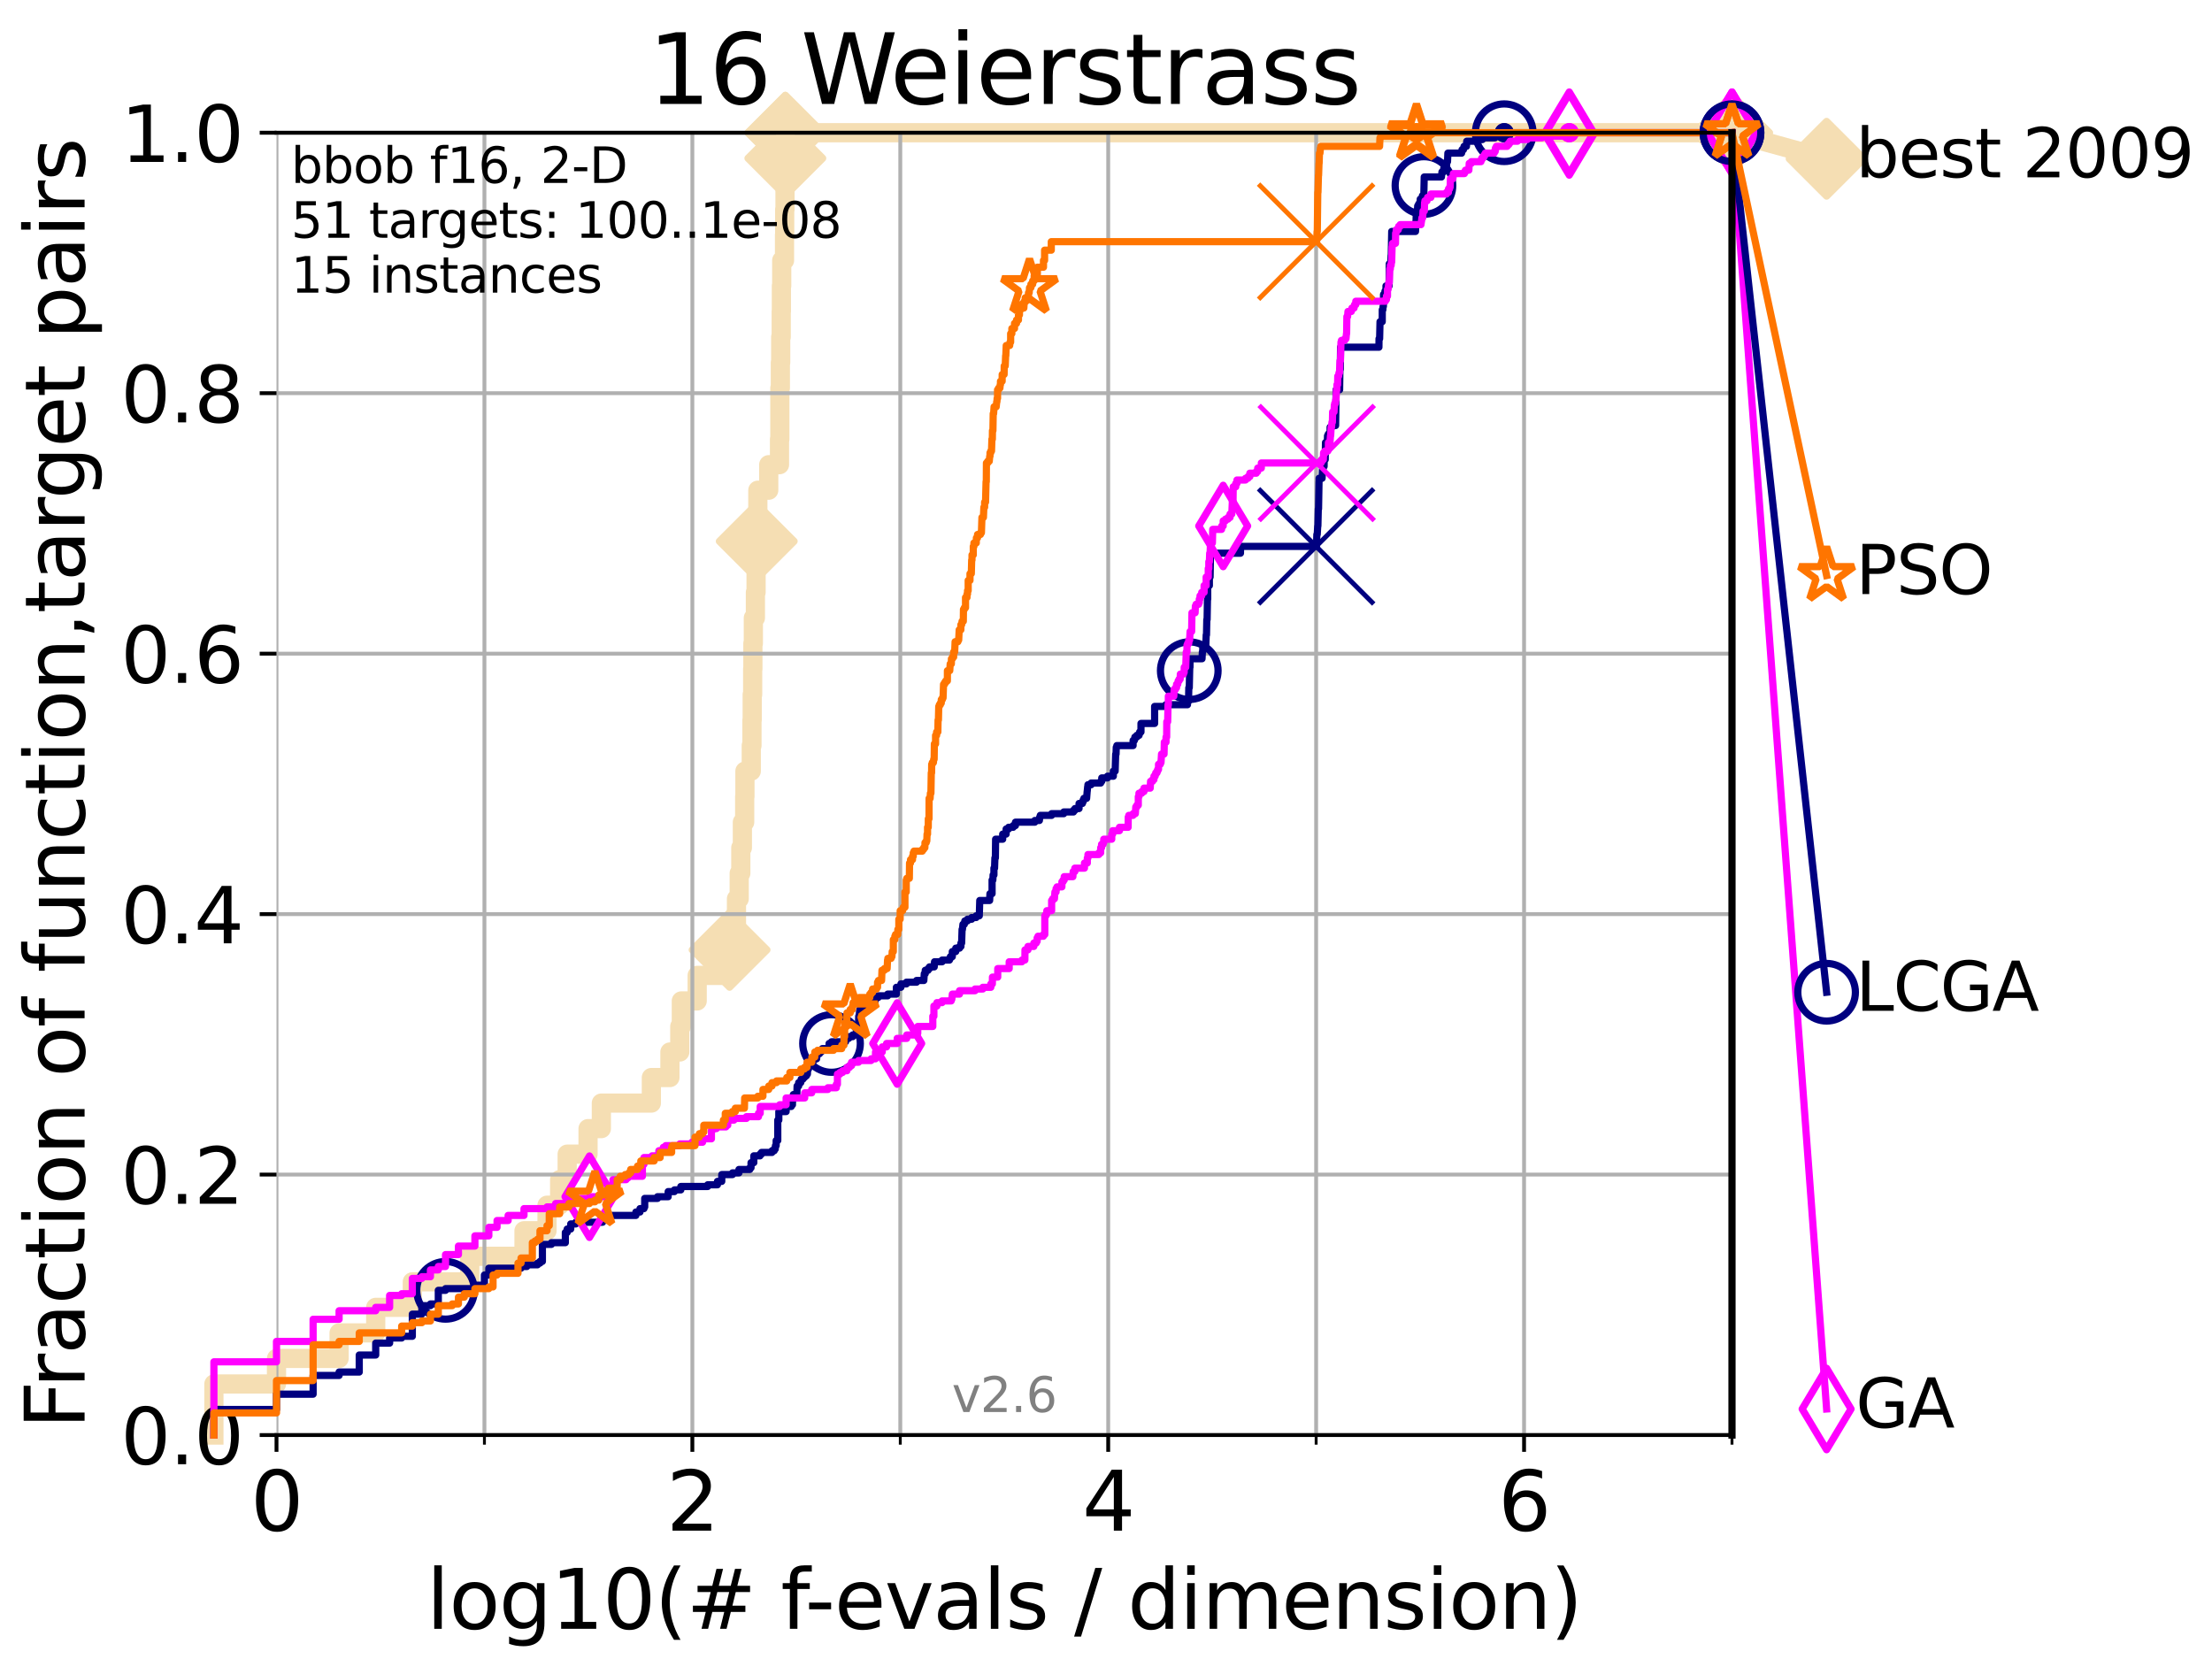 <?xml version="1.0" encoding="utf-8" standalone="no"?>
<!DOCTYPE svg PUBLIC "-//W3C//DTD SVG 1.1//EN"
  "http://www.w3.org/Graphics/SVG/1.1/DTD/svg11.dtd">
<svg xmlns:xlink="http://www.w3.org/1999/xlink" width="460.8pt" height="345.6pt" viewBox="0 0 460.8 345.6" xmlns="http://www.w3.org/2000/svg" version="1.1">
 <defs>
  <style type="text/css">*{stroke-linejoin: round; stroke-linecap: butt}</style>
 </defs>
 <g id="figure_1">
  <g id="patch_1">
   <path d="M 0 345.6 
L 460.8 345.6 
L 460.8 0 
L 0 0 
z
" style="fill: #ffffff"/>
  </g>
  <g id="axes_1">
   <g id="patch_2">
    <path d="M 57.6 298.944 
L 360.806 298.944 
L 360.806 27.648 
L 57.6 27.648 
z
" style="fill: #ffffff"/>
   </g>
   <g id="line2d_1">
    <path d="M 44.561 298.944 
L 44.561 288.305 
L 57.6 288.305 
L 57.6 282.985 
L 70.639 282.985 
L 70.639 277.666 
L 78.267 277.666 
L 78.267 272.346 
L 85.894 272.346 
L 85.894 267.027 
L 97.858 267.027 
L 97.858 261.707 
L 109.159 261.707 
L 109.159 256.388 
L 113.954 256.388 
L 113.954 251.068 
L 116.584 251.068 
L 116.584 245.749 
L 118.152 245.749 
L 118.152 240.429 
L 122.5 240.429 
L 122.5 235.11 
L 125.271 235.11 
L 125.271 229.79 
L 135.688 229.79 
L 135.688 224.471 
L 139.556 224.471 
L 139.556 219.151 
L 141.611 219.151 
L 141.611 213.832 
L 141.932 213.832 
L 141.932 208.512 
L 145.238 208.512 
L 145.238 203.192 
L 151.983 203.192 
L 151.983 197.873 
L 153.189 197.873 
L 153.189 192.553 
L 153.421 192.553 
L 153.421 187.234 
L 153.99 187.234 
L 153.99 181.914 
L 154.323 181.914 
L 154.323 176.595 
L 154.65 176.595 
L 154.65 171.275 
L 155.13 171.275 
L 155.13 165.956 
L 155.183 165.956 
L 155.183 160.636 
L 156.502 160.636 
L 156.502 155.317 
L 156.648 155.317 
L 156.648 149.997 
L 156.697 149.997 
L 156.697 144.678 
L 156.793 144.678 
L 156.793 139.358 
L 156.841 139.358 
L 156.841 134.039 
L 156.937 134.039 
L 156.937 128.719 
L 157.363 128.719 
L 157.363 123.4 
L 157.503 123.4 
L 157.503 118.08 
L 157.642 118.08 
L 157.642 112.76 
L 157.688 112.76 
L 157.688 107.441 
L 157.871 107.441 
L 157.871 102.121 
L 160.142 102.121 
L 160.142 96.802 
L 162.385 96.802 
L 162.385 91.482 
L 162.457 91.482 
L 162.457 80.843 
L 162.563 80.843 
L 162.563 75.524 
L 162.634 75.524 
L 162.634 70.204 
L 162.74 70.204 
L 162.74 64.885 
L 162.775 64.885 
L 162.775 59.565 
L 162.845 59.565 
L 162.845 54.246 
L 163.43 54.246 
L 163.43 48.926 
L 163.464 48.926 
L 163.464 43.607 
L 163.532 43.607 
L 163.532 32.968 
L 163.599 32.968 
L 163.599 27.648 
L 360.806 27.648 
" style="fill: none; stroke: #f5deb3; stroke-width: 4; stroke-linecap: square"/>
   </g>
   <g id="line2d_2">
    <defs>
     <path id="mea992fa37a" d="M 0 7.778 
L 7.778 0 
L 0 -7.778 
L -7.778 0 
z
" style="stroke: #f5deb3; stroke-width: 1.5; stroke-linejoin: miter"/>
    </defs>
    <g>
     <use xlink:href="#mea992fa37a" x="151.983" y="197.873" style="fill: #f5deb3; stroke: #f5deb3; stroke-width: 1.5; stroke-linejoin: miter"/>
     <use xlink:href="#mea992fa37a" x="157.642" y="112.76" style="fill: #f5deb3; stroke: #f5deb3; stroke-width: 1.5; stroke-linejoin: miter"/>
     <use xlink:href="#mea992fa37a" x="163.599" y="32.968" style="fill: #f5deb3; stroke: #f5deb3; stroke-width: 1.5; stroke-linejoin: miter"/>
     <use xlink:href="#mea992fa37a" x="163.599" y="27.648" style="fill: #f5deb3; stroke: #f5deb3; stroke-width: 1.5; stroke-linejoin: miter"/>
     <use xlink:href="#mea992fa37a" x="163.599" y="27.648" style="fill: #f5deb3; stroke: #f5deb3; stroke-width: 1.5; stroke-linejoin: miter"/>
     <use xlink:href="#mea992fa37a" x="360.806" y="27.648" style="fill: #f5deb3; stroke: #f5deb3; stroke-width: 1.5; stroke-linejoin: miter"/>
    </g>
   </g>
   <g id="line2d_3">
    <path style="fill: none; stroke: #f5deb3; stroke-width: 4; stroke-linecap: square"/>
    <g/>
   </g>
   <g id="line2d_4">
    <path d="M 360.806 27.648 
L 380.515 33.074 
" style="fill: none; stroke: #f5deb3; stroke-width: 4; stroke-linecap: square"/>
    <g>
     <use xlink:href="#mea992fa37a" x="360.806" y="27.648" style="fill: #f5deb3; stroke: #f5deb3; stroke-width: 1.5; stroke-linejoin: miter"/>
     <use xlink:href="#mea992fa37a" x="380.515" y="33.074" style="fill: #f5deb3; stroke: #f5deb3; stroke-width: 1.5; stroke-linejoin: miter"/>
    </g>
   </g>
   <g id="matplotlib.axis_1">
    <g id="xtick_1">
     <g id="line2d_5">
      <path d="M 57.6 298.944 
L 57.6 27.648 
" clip-path="url(#p76a5306d6f)" style="fill: none; stroke: #b0b0b0; stroke-width: 0.8; stroke-linecap: square"/>
     </g>
     <g id="line2d_6">
      <defs>
       <path id="m16b63a3260" d="M 0 0 
L 0 3.5 
" style="stroke: #000000; stroke-width: 0.8"/>
      </defs>
      <g>
       <use xlink:href="#m16b63a3260" x="57.6" y="298.944" style="stroke: #000000; stroke-width: 0.8"/>
      </g>
     </g>
     <g id="text_1">
      <!-- 0 -->
      <g transform="translate(52.192 318.861)scale(0.17 -0.17)">
       <defs>
        <path id="DejaVuSans-30" d="M 2034 4250 
Q 1547 4250 1301 3770 
Q 1056 3291 1056 2328 
Q 1056 1369 1301 889 
Q 1547 409 2034 409 
Q 2525 409 2770 889 
Q 3016 1369 3016 2328 
Q 3016 3291 2770 3770 
Q 2525 4250 2034 4250 
z
M 2034 4750 
Q 2819 4750 3233 4129 
Q 3647 3509 3647 2328 
Q 3647 1150 3233 529 
Q 2819 -91 2034 -91 
Q 1250 -91 836 529 
Q 422 1150 422 2328 
Q 422 3509 836 4129 
Q 1250 4750 2034 4750 
z
" transform="scale(0.016)"/>
       </defs>
       <use xlink:href="#DejaVuSans-30"/>
      </g>
     </g>
    </g>
    <g id="xtick_2">
     <g id="line2d_7">
      <path d="M 144.23 298.944 
L 144.23 27.648 
" clip-path="url(#p76a5306d6f)" style="fill: none; stroke: #b0b0b0; stroke-width: 0.8; stroke-linecap: square"/>
     </g>
     <g id="line2d_8">
      <g>
       <use xlink:href="#m16b63a3260" x="144.23" y="298.944" style="stroke: #000000; stroke-width: 0.8"/>
      </g>
     </g>
     <g id="text_2">
      <!-- 2 -->
      <g transform="translate(138.822 318.861)scale(0.17 -0.17)">
       <defs>
        <path id="DejaVuSans-32" d="M 1228 531 
L 3431 531 
L 3431 0 
L 469 0 
L 469 531 
Q 828 903 1448 1529 
Q 2069 2156 2228 2338 
Q 2531 2678 2651 2914 
Q 2772 3150 2772 3378 
Q 2772 3750 2511 3984 
Q 2250 4219 1831 4219 
Q 1534 4219 1204 4116 
Q 875 4013 500 3803 
L 500 4441 
Q 881 4594 1212 4672 
Q 1544 4750 1819 4750 
Q 2544 4750 2975 4387 
Q 3406 4025 3406 3419 
Q 3406 3131 3298 2873 
Q 3191 2616 2906 2266 
Q 2828 2175 2409 1742 
Q 1991 1309 1228 531 
z
" transform="scale(0.016)"/>
       </defs>
       <use xlink:href="#DejaVuSans-32"/>
      </g>
     </g>
    </g>
    <g id="xtick_3">
     <g id="line2d_9">
      <path d="M 230.861 298.944 
L 230.861 27.648 
" clip-path="url(#p76a5306d6f)" style="fill: none; stroke: #b0b0b0; stroke-width: 0.8; stroke-linecap: square"/>
     </g>
     <g id="line2d_10">
      <g>
       <use xlink:href="#m16b63a3260" x="230.861" y="298.944" style="stroke: #000000; stroke-width: 0.8"/>
      </g>
     </g>
     <g id="text_3">
      <!-- 4 -->
      <g transform="translate(225.453 318.861)scale(0.17 -0.17)">
       <defs>
        <path id="DejaVuSans-34" d="M 2419 4116 
L 825 1625 
L 2419 1625 
L 2419 4116 
z
M 2253 4666 
L 3047 4666 
L 3047 1625 
L 3713 1625 
L 3713 1100 
L 3047 1100 
L 3047 0 
L 2419 0 
L 2419 1100 
L 313 1100 
L 313 1709 
L 2253 4666 
z
" transform="scale(0.016)"/>
       </defs>
       <use xlink:href="#DejaVuSans-34"/>
      </g>
     </g>
    </g>
    <g id="xtick_4">
     <g id="line2d_11">
      <path d="M 317.491 298.944 
L 317.491 27.648 
" clip-path="url(#p76a5306d6f)" style="fill: none; stroke: #b0b0b0; stroke-width: 0.8; stroke-linecap: square"/>
     </g>
     <g id="line2d_12">
      <g>
       <use xlink:href="#m16b63a3260" x="317.491" y="298.944" style="stroke: #000000; stroke-width: 0.8"/>
      </g>
     </g>
     <g id="text_4">
      <!-- 6 -->
      <g transform="translate(312.083 318.861)scale(0.17 -0.17)">
       <defs>
        <path id="DejaVuSans-36" d="M 2113 2584 
Q 1688 2584 1439 2293 
Q 1191 2003 1191 1497 
Q 1191 994 1439 701 
Q 1688 409 2113 409 
Q 2538 409 2786 701 
Q 3034 994 3034 1497 
Q 3034 2003 2786 2293 
Q 2538 2584 2113 2584 
z
M 3366 4563 
L 3366 3988 
Q 3128 4100 2886 4159 
Q 2644 4219 2406 4219 
Q 1781 4219 1451 3797 
Q 1122 3375 1075 2522 
Q 1259 2794 1537 2939 
Q 1816 3084 2150 3084 
Q 2853 3084 3261 2657 
Q 3669 2231 3669 1497 
Q 3669 778 3244 343 
Q 2819 -91 2113 -91 
Q 1303 -91 875 529 
Q 447 1150 447 2328 
Q 447 3434 972 4092 
Q 1497 4750 2381 4750 
Q 2619 4750 2861 4703 
Q 3103 4656 3366 4563 
z
" transform="scale(0.016)"/>
       </defs>
       <use xlink:href="#DejaVuSans-36"/>
      </g>
     </g>
    </g>
    <g id="xtick_5">
     <g id="line2d_13">
      <path d="M 100.915 298.944 
L 100.915 27.648 
" clip-path="url(#p76a5306d6f)" style="fill: none; stroke: #b0b0b0; stroke-width: 0.8; stroke-linecap: square"/>
     </g>
     <g id="line2d_14">
      <defs>
       <path id="m10a099b637" d="M 0 0 
L 0 2 
" style="stroke: #000000; stroke-width: 0.6"/>
      </defs>
      <g>
       <use xlink:href="#m10a099b637" x="100.915" y="298.944" style="stroke: #000000; stroke-width: 0.6"/>
      </g>
     </g>
    </g>
    <g id="xtick_6">
     <g id="line2d_15">
      <path d="M 187.546 298.944 
L 187.546 27.648 
" clip-path="url(#p76a5306d6f)" style="fill: none; stroke: #b0b0b0; stroke-width: 0.8; stroke-linecap: square"/>
     </g>
     <g id="line2d_16">
      <g>
       <use xlink:href="#m10a099b637" x="187.546" y="298.944" style="stroke: #000000; stroke-width: 0.6"/>
      </g>
     </g>
    </g>
    <g id="xtick_7">
     <g id="line2d_17">
      <path d="M 274.176 298.944 
L 274.176 27.648 
" clip-path="url(#p76a5306d6f)" style="fill: none; stroke: #b0b0b0; stroke-width: 0.8; stroke-linecap: square"/>
     </g>
     <g id="line2d_18">
      <g>
       <use xlink:href="#m10a099b637" x="274.176" y="298.944" style="stroke: #000000; stroke-width: 0.6"/>
      </g>
     </g>
    </g>
    <g id="xtick_8">
     <g id="line2d_19">
      <path d="M 360.806 298.944 
L 360.806 27.648 
" clip-path="url(#p76a5306d6f)" style="fill: none; stroke: #b0b0b0; stroke-width: 0.8; stroke-linecap: square"/>
     </g>
     <g id="line2d_20">
      <g>
       <use xlink:href="#m10a099b637" x="360.806" y="298.944" style="stroke: #000000; stroke-width: 0.6"/>
      </g>
     </g>
    </g>
    <g id="text_5">
     <!-- log10(# f-evals / dimension) -->
     <g transform="translate(88.823 339.314)scale(0.17 -0.17)">
      <defs>
       <path id="DejaVuSans-6c" d="M 603 4863 
L 1178 4863 
L 1178 0 
L 603 0 
L 603 4863 
z
" transform="scale(0.016)"/>
       <path id="DejaVuSans-6f" d="M 1959 3097 
Q 1497 3097 1228 2736 
Q 959 2375 959 1747 
Q 959 1119 1226 758 
Q 1494 397 1959 397 
Q 2419 397 2687 759 
Q 2956 1122 2956 1747 
Q 2956 2369 2687 2733 
Q 2419 3097 1959 3097 
z
M 1959 3584 
Q 2709 3584 3137 3096 
Q 3566 2609 3566 1747 
Q 3566 888 3137 398 
Q 2709 -91 1959 -91 
Q 1206 -91 779 398 
Q 353 888 353 1747 
Q 353 2609 779 3096 
Q 1206 3584 1959 3584 
z
" transform="scale(0.016)"/>
       <path id="DejaVuSans-67" d="M 2906 1791 
Q 2906 2416 2648 2759 
Q 2391 3103 1925 3103 
Q 1463 3103 1205 2759 
Q 947 2416 947 1791 
Q 947 1169 1205 825 
Q 1463 481 1925 481 
Q 2391 481 2648 825 
Q 2906 1169 2906 1791 
z
M 3481 434 
Q 3481 -459 3084 -895 
Q 2688 -1331 1869 -1331 
Q 1566 -1331 1297 -1286 
Q 1028 -1241 775 -1147 
L 775 -588 
Q 1028 -725 1275 -790 
Q 1522 -856 1778 -856 
Q 2344 -856 2625 -561 
Q 2906 -266 2906 331 
L 2906 616 
Q 2728 306 2450 153 
Q 2172 0 1784 0 
Q 1141 0 747 490 
Q 353 981 353 1791 
Q 353 2603 747 3093 
Q 1141 3584 1784 3584 
Q 2172 3584 2450 3431 
Q 2728 3278 2906 2969 
L 2906 3500 
L 3481 3500 
L 3481 434 
z
" transform="scale(0.016)"/>
       <path id="DejaVuSans-31" d="M 794 531 
L 1825 531 
L 1825 4091 
L 703 3866 
L 703 4441 
L 1819 4666 
L 2450 4666 
L 2450 531 
L 3481 531 
L 3481 0 
L 794 0 
L 794 531 
z
" transform="scale(0.016)"/>
       <path id="DejaVuSans-28" d="M 1984 4856 
Q 1566 4138 1362 3434 
Q 1159 2731 1159 2009 
Q 1159 1288 1364 580 
Q 1569 -128 1984 -844 
L 1484 -844 
Q 1016 -109 783 600 
Q 550 1309 550 2009 
Q 550 2706 781 3412 
Q 1013 4119 1484 4856 
L 1984 4856 
z
" transform="scale(0.016)"/>
       <path id="DejaVuSans-23" d="M 3272 2816 
L 2363 2816 
L 2100 1772 
L 3016 1772 
L 3272 2816 
z
M 2803 4594 
L 2478 3297 
L 3391 3297 
L 3719 4594 
L 4219 4594 
L 3897 3297 
L 4872 3297 
L 4872 2816 
L 3775 2816 
L 3519 1772 
L 4513 1772 
L 4513 1294 
L 3397 1294 
L 3072 0 
L 2572 0 
L 2894 1294 
L 1978 1294 
L 1656 0 
L 1153 0 
L 1478 1294 
L 494 1294 
L 494 1772 
L 1594 1772 
L 1856 2816 
L 850 2816 
L 850 3297 
L 1978 3297 
L 2297 4594 
L 2803 4594 
z
" transform="scale(0.016)"/>
       <path id="DejaVuSans-20" transform="scale(0.016)"/>
       <path id="DejaVuSans-66" d="M 2375 4863 
L 2375 4384 
L 1825 4384 
Q 1516 4384 1395 4259 
Q 1275 4134 1275 3809 
L 1275 3500 
L 2222 3500 
L 2222 3053 
L 1275 3053 
L 1275 0 
L 697 0 
L 697 3053 
L 147 3053 
L 147 3500 
L 697 3500 
L 697 3744 
Q 697 4328 969 4595 
Q 1241 4863 1831 4863 
L 2375 4863 
z
" transform="scale(0.016)"/>
       <path id="DejaVuSans-2d" d="M 313 2009 
L 1997 2009 
L 1997 1497 
L 313 1497 
L 313 2009 
z
" transform="scale(0.016)"/>
       <path id="DejaVuSans-65" d="M 3597 1894 
L 3597 1613 
L 953 1613 
Q 991 1019 1311 708 
Q 1631 397 2203 397 
Q 2534 397 2845 478 
Q 3156 559 3463 722 
L 3463 178 
Q 3153 47 2828 -22 
Q 2503 -91 2169 -91 
Q 1331 -91 842 396 
Q 353 884 353 1716 
Q 353 2575 817 3079 
Q 1281 3584 2069 3584 
Q 2775 3584 3186 3129 
Q 3597 2675 3597 1894 
z
M 3022 2063 
Q 3016 2534 2758 2815 
Q 2500 3097 2075 3097 
Q 1594 3097 1305 2825 
Q 1016 2553 972 2059 
L 3022 2063 
z
" transform="scale(0.016)"/>
       <path id="DejaVuSans-76" d="M 191 3500 
L 800 3500 
L 1894 563 
L 2988 3500 
L 3597 3500 
L 2284 0 
L 1503 0 
L 191 3500 
z
" transform="scale(0.016)"/>
       <path id="DejaVuSans-61" d="M 2194 1759 
Q 1497 1759 1228 1600 
Q 959 1441 959 1056 
Q 959 750 1161 570 
Q 1363 391 1709 391 
Q 2188 391 2477 730 
Q 2766 1069 2766 1631 
L 2766 1759 
L 2194 1759 
z
M 3341 1997 
L 3341 0 
L 2766 0 
L 2766 531 
Q 2569 213 2275 61 
Q 1981 -91 1556 -91 
Q 1019 -91 701 211 
Q 384 513 384 1019 
Q 384 1609 779 1909 
Q 1175 2209 1959 2209 
L 2766 2209 
L 2766 2266 
Q 2766 2663 2505 2880 
Q 2244 3097 1772 3097 
Q 1472 3097 1187 3025 
Q 903 2953 641 2809 
L 641 3341 
Q 956 3463 1253 3523 
Q 1550 3584 1831 3584 
Q 2591 3584 2966 3190 
Q 3341 2797 3341 1997 
z
" transform="scale(0.016)"/>
       <path id="DejaVuSans-73" d="M 2834 3397 
L 2834 2853 
Q 2591 2978 2328 3040 
Q 2066 3103 1784 3103 
Q 1356 3103 1142 2972 
Q 928 2841 928 2578 
Q 928 2378 1081 2264 
Q 1234 2150 1697 2047 
L 1894 2003 
Q 2506 1872 2764 1633 
Q 3022 1394 3022 966 
Q 3022 478 2636 193 
Q 2250 -91 1575 -91 
Q 1294 -91 989 -36 
Q 684 19 347 128 
L 347 722 
Q 666 556 975 473 
Q 1284 391 1588 391 
Q 1994 391 2212 530 
Q 2431 669 2431 922 
Q 2431 1156 2273 1281 
Q 2116 1406 1581 1522 
L 1381 1569 
Q 847 1681 609 1914 
Q 372 2147 372 2553 
Q 372 3047 722 3315 
Q 1072 3584 1716 3584 
Q 2034 3584 2315 3537 
Q 2597 3491 2834 3397 
z
" transform="scale(0.016)"/>
       <path id="DejaVuSans-2f" d="M 1625 4666 
L 2156 4666 
L 531 -594 
L 0 -594 
L 1625 4666 
z
" transform="scale(0.016)"/>
       <path id="DejaVuSans-64" d="M 2906 2969 
L 2906 4863 
L 3481 4863 
L 3481 0 
L 2906 0 
L 2906 525 
Q 2725 213 2448 61 
Q 2172 -91 1784 -91 
Q 1150 -91 751 415 
Q 353 922 353 1747 
Q 353 2572 751 3078 
Q 1150 3584 1784 3584 
Q 2172 3584 2448 3432 
Q 2725 3281 2906 2969 
z
M 947 1747 
Q 947 1113 1208 752 
Q 1469 391 1925 391 
Q 2381 391 2643 752 
Q 2906 1113 2906 1747 
Q 2906 2381 2643 2742 
Q 2381 3103 1925 3103 
Q 1469 3103 1208 2742 
Q 947 2381 947 1747 
z
" transform="scale(0.016)"/>
       <path id="DejaVuSans-69" d="M 603 3500 
L 1178 3500 
L 1178 0 
L 603 0 
L 603 3500 
z
M 603 4863 
L 1178 4863 
L 1178 4134 
L 603 4134 
L 603 4863 
z
" transform="scale(0.016)"/>
       <path id="DejaVuSans-6d" d="M 3328 2828 
Q 3544 3216 3844 3400 
Q 4144 3584 4550 3584 
Q 5097 3584 5394 3201 
Q 5691 2819 5691 2113 
L 5691 0 
L 5113 0 
L 5113 2094 
Q 5113 2597 4934 2840 
Q 4756 3084 4391 3084 
Q 3944 3084 3684 2787 
Q 3425 2491 3425 1978 
L 3425 0 
L 2847 0 
L 2847 2094 
Q 2847 2600 2669 2842 
Q 2491 3084 2119 3084 
Q 1678 3084 1418 2786 
Q 1159 2488 1159 1978 
L 1159 0 
L 581 0 
L 581 3500 
L 1159 3500 
L 1159 2956 
Q 1356 3278 1631 3431 
Q 1906 3584 2284 3584 
Q 2666 3584 2933 3390 
Q 3200 3197 3328 2828 
z
" transform="scale(0.016)"/>
       <path id="DejaVuSans-6e" d="M 3513 2113 
L 3513 0 
L 2938 0 
L 2938 2094 
Q 2938 2591 2744 2837 
Q 2550 3084 2163 3084 
Q 1697 3084 1428 2787 
Q 1159 2491 1159 1978 
L 1159 0 
L 581 0 
L 581 3500 
L 1159 3500 
L 1159 2956 
Q 1366 3272 1645 3428 
Q 1925 3584 2291 3584 
Q 2894 3584 3203 3211 
Q 3513 2838 3513 2113 
z
" transform="scale(0.016)"/>
       <path id="DejaVuSans-29" d="M 513 4856 
L 1013 4856 
Q 1481 4119 1714 3412 
Q 1947 2706 1947 2009 
Q 1947 1309 1714 600 
Q 1481 -109 1013 -844 
L 513 -844 
Q 928 -128 1133 580 
Q 1338 1288 1338 2009 
Q 1338 2731 1133 3434 
Q 928 4138 513 4856 
z
" transform="scale(0.016)"/>
      </defs>
      <use xlink:href="#DejaVuSans-6c"/>
      <use xlink:href="#DejaVuSans-6f" x="27.783"/>
      <use xlink:href="#DejaVuSans-67" x="88.965"/>
      <use xlink:href="#DejaVuSans-31" x="152.441"/>
      <use xlink:href="#DejaVuSans-30" x="216.064"/>
      <use xlink:href="#DejaVuSans-28" x="279.688"/>
      <use xlink:href="#DejaVuSans-23" x="318.701"/>
      <use xlink:href="#DejaVuSans-20" x="402.49"/>
      <use xlink:href="#DejaVuSans-66" x="434.277"/>
      <use xlink:href="#DejaVuSans-2d" x="463.982"/>
      <use xlink:href="#DejaVuSans-65" x="500.066"/>
      <use xlink:href="#DejaVuSans-76" x="561.59"/>
      <use xlink:href="#DejaVuSans-61" x="620.77"/>
      <use xlink:href="#DejaVuSans-6c" x="682.049"/>
      <use xlink:href="#DejaVuSans-73" x="709.832"/>
      <use xlink:href="#DejaVuSans-20" x="761.932"/>
      <use xlink:href="#DejaVuSans-2f" x="793.719"/>
      <use xlink:href="#DejaVuSans-20" x="827.41"/>
      <use xlink:href="#DejaVuSans-64" x="859.197"/>
      <use xlink:href="#DejaVuSans-69" x="922.674"/>
      <use xlink:href="#DejaVuSans-6d" x="950.457"/>
      <use xlink:href="#DejaVuSans-65" x="1047.869"/>
      <use xlink:href="#DejaVuSans-6e" x="1109.393"/>
      <use xlink:href="#DejaVuSans-73" x="1172.771"/>
      <use xlink:href="#DejaVuSans-69" x="1224.871"/>
      <use xlink:href="#DejaVuSans-6f" x="1252.654"/>
      <use xlink:href="#DejaVuSans-6e" x="1313.836"/>
      <use xlink:href="#DejaVuSans-29" x="1377.215"/>
     </g>
    </g>
   </g>
   <g id="matplotlib.axis_2">
    <g id="ytick_1">
     <g id="line2d_21">
      <path d="M 57.6 298.944 
L 360.806 298.944 
" clip-path="url(#p76a5306d6f)" style="fill: none; stroke: #b0b0b0; stroke-width: 0.8; stroke-linecap: square"/>
     </g>
     <g id="line2d_22">
      <defs>
       <path id="m729f784e21" d="M 0 0 
L -3.5 0 
" style="stroke: #000000; stroke-width: 0.8"/>
      </defs>
      <g>
       <use xlink:href="#m729f784e21" x="57.6" y="298.944" style="stroke: #000000; stroke-width: 0.8"/>
      </g>
     </g>
     <g id="text_6">
      <!-- 0.0 -->
      <g transform="translate(25.155 305.023)scale(0.16 -0.16)">
       <defs>
        <path id="DejaVuSans-2e" d="M 684 794 
L 1344 794 
L 1344 0 
L 684 0 
L 684 794 
z
" transform="scale(0.016)"/>
       </defs>
       <use xlink:href="#DejaVuSans-30"/>
       <use xlink:href="#DejaVuSans-2e" x="63.623"/>
       <use xlink:href="#DejaVuSans-30" x="95.41"/>
      </g>
     </g>
    </g>
    <g id="ytick_2">
     <g id="line2d_23">
      <path d="M 57.6 244.685 
L 360.806 244.685 
" clip-path="url(#p76a5306d6f)" style="fill: none; stroke: #b0b0b0; stroke-width: 0.8; stroke-linecap: square"/>
     </g>
     <g id="line2d_24">
      <g>
       <use xlink:href="#m729f784e21" x="57.6" y="244.685" style="stroke: #000000; stroke-width: 0.8"/>
      </g>
     </g>
     <g id="text_7">
      <!-- 0.2 -->
      <g transform="translate(25.155 250.764)scale(0.16 -0.16)">
       <use xlink:href="#DejaVuSans-30"/>
       <use xlink:href="#DejaVuSans-2e" x="63.623"/>
       <use xlink:href="#DejaVuSans-32" x="95.41"/>
      </g>
     </g>
    </g>
    <g id="ytick_3">
     <g id="line2d_25">
      <path d="M 57.6 190.426 
L 360.806 190.426 
" clip-path="url(#p76a5306d6f)" style="fill: none; stroke: #b0b0b0; stroke-width: 0.8; stroke-linecap: square"/>
     </g>
     <g id="line2d_26">
      <g>
       <use xlink:href="#m729f784e21" x="57.6" y="190.426" style="stroke: #000000; stroke-width: 0.8"/>
      </g>
     </g>
     <g id="text_8">
      <!-- 0.4 -->
      <g transform="translate(25.155 196.504)scale(0.16 -0.16)">
       <use xlink:href="#DejaVuSans-30"/>
       <use xlink:href="#DejaVuSans-2e" x="63.623"/>
       <use xlink:href="#DejaVuSans-34" x="95.41"/>
      </g>
     </g>
    </g>
    <g id="ytick_4">
     <g id="line2d_27">
      <path d="M 57.6 136.166 
L 360.806 136.166 
" clip-path="url(#p76a5306d6f)" style="fill: none; stroke: #b0b0b0; stroke-width: 0.8; stroke-linecap: square"/>
     </g>
     <g id="line2d_28">
      <g>
       <use xlink:href="#m729f784e21" x="57.6" y="136.166" style="stroke: #000000; stroke-width: 0.8"/>
      </g>
     </g>
     <g id="text_9">
      <!-- 0.6 -->
      <g transform="translate(25.155 142.245)scale(0.16 -0.16)">
       <use xlink:href="#DejaVuSans-30"/>
       <use xlink:href="#DejaVuSans-2e" x="63.623"/>
       <use xlink:href="#DejaVuSans-36" x="95.41"/>
      </g>
     </g>
    </g>
    <g id="ytick_5">
     <g id="line2d_29">
      <path d="M 57.6 81.907 
L 360.806 81.907 
" clip-path="url(#p76a5306d6f)" style="fill: none; stroke: #b0b0b0; stroke-width: 0.8; stroke-linecap: square"/>
     </g>
     <g id="line2d_30">
      <g>
       <use xlink:href="#m729f784e21" x="57.6" y="81.907" style="stroke: #000000; stroke-width: 0.8"/>
      </g>
     </g>
     <g id="text_10">
      <!-- 0.8 -->
      <g transform="translate(25.155 87.986)scale(0.16 -0.16)">
       <defs>
        <path id="DejaVuSans-38" d="M 2034 2216 
Q 1584 2216 1326 1975 
Q 1069 1734 1069 1313 
Q 1069 891 1326 650 
Q 1584 409 2034 409 
Q 2484 409 2743 651 
Q 3003 894 3003 1313 
Q 3003 1734 2745 1975 
Q 2488 2216 2034 2216 
z
M 1403 2484 
Q 997 2584 770 2862 
Q 544 3141 544 3541 
Q 544 4100 942 4425 
Q 1341 4750 2034 4750 
Q 2731 4750 3128 4425 
Q 3525 4100 3525 3541 
Q 3525 3141 3298 2862 
Q 3072 2584 2669 2484 
Q 3125 2378 3379 2068 
Q 3634 1759 3634 1313 
Q 3634 634 3220 271 
Q 2806 -91 2034 -91 
Q 1263 -91 848 271 
Q 434 634 434 1313 
Q 434 1759 690 2068 
Q 947 2378 1403 2484 
z
M 1172 3481 
Q 1172 3119 1398 2916 
Q 1625 2713 2034 2713 
Q 2441 2713 2670 2916 
Q 2900 3119 2900 3481 
Q 2900 3844 2670 4047 
Q 2441 4250 2034 4250 
Q 1625 4250 1398 4047 
Q 1172 3844 1172 3481 
z
" transform="scale(0.016)"/>
       </defs>
       <use xlink:href="#DejaVuSans-30"/>
       <use xlink:href="#DejaVuSans-2e" x="63.623"/>
       <use xlink:href="#DejaVuSans-38" x="95.41"/>
      </g>
     </g>
    </g>
    <g id="ytick_6">
     <g id="line2d_31">
      <path d="M 57.6 27.648 
L 360.806 27.648 
" clip-path="url(#p76a5306d6f)" style="fill: none; stroke: #b0b0b0; stroke-width: 0.8; stroke-linecap: square"/>
     </g>
     <g id="line2d_32">
      <g>
       <use xlink:href="#m729f784e21" x="57.6" y="27.648" style="stroke: #000000; stroke-width: 0.8"/>
      </g>
     </g>
     <g id="text_11">
      <!-- 1.0 -->
      <g transform="translate(25.155 33.727)scale(0.16 -0.16)">
       <use xlink:href="#DejaVuSans-31"/>
       <use xlink:href="#DejaVuSans-2e" x="63.623"/>
       <use xlink:href="#DejaVuSans-30" x="95.41"/>
      </g>
     </g>
    </g>
    <g id="text_12">
     <!-- Fraction of function,target pairs -->
     <g transform="translate(17.62 297.681)rotate(-90)scale(0.17 -0.17)">
      <defs>
       <path id="DejaVuSans-46" d="M 628 4666 
L 3309 4666 
L 3309 4134 
L 1259 4134 
L 1259 2759 
L 3109 2759 
L 3109 2228 
L 1259 2228 
L 1259 0 
L 628 0 
L 628 4666 
z
" transform="scale(0.016)"/>
       <path id="DejaVuSans-72" d="M 2631 2963 
Q 2534 3019 2420 3045 
Q 2306 3072 2169 3072 
Q 1681 3072 1420 2755 
Q 1159 2438 1159 1844 
L 1159 0 
L 581 0 
L 581 3500 
L 1159 3500 
L 1159 2956 
Q 1341 3275 1631 3429 
Q 1922 3584 2338 3584 
Q 2397 3584 2469 3576 
Q 2541 3569 2628 3553 
L 2631 2963 
z
" transform="scale(0.016)"/>
       <path id="DejaVuSans-63" d="M 3122 3366 
L 3122 2828 
Q 2878 2963 2633 3030 
Q 2388 3097 2138 3097 
Q 1578 3097 1268 2742 
Q 959 2388 959 1747 
Q 959 1106 1268 751 
Q 1578 397 2138 397 
Q 2388 397 2633 464 
Q 2878 531 3122 666 
L 3122 134 
Q 2881 22 2623 -34 
Q 2366 -91 2075 -91 
Q 1284 -91 818 406 
Q 353 903 353 1747 
Q 353 2603 823 3093 
Q 1294 3584 2113 3584 
Q 2378 3584 2631 3529 
Q 2884 3475 3122 3366 
z
" transform="scale(0.016)"/>
       <path id="DejaVuSans-74" d="M 1172 4494 
L 1172 3500 
L 2356 3500 
L 2356 3053 
L 1172 3053 
L 1172 1153 
Q 1172 725 1289 603 
Q 1406 481 1766 481 
L 2356 481 
L 2356 0 
L 1766 0 
Q 1100 0 847 248 
Q 594 497 594 1153 
L 594 3053 
L 172 3053 
L 172 3500 
L 594 3500 
L 594 4494 
L 1172 4494 
z
" transform="scale(0.016)"/>
       <path id="DejaVuSans-75" d="M 544 1381 
L 544 3500 
L 1119 3500 
L 1119 1403 
Q 1119 906 1312 657 
Q 1506 409 1894 409 
Q 2359 409 2629 706 
Q 2900 1003 2900 1516 
L 2900 3500 
L 3475 3500 
L 3475 0 
L 2900 0 
L 2900 538 
Q 2691 219 2414 64 
Q 2138 -91 1772 -91 
Q 1169 -91 856 284 
Q 544 659 544 1381 
z
M 1991 3584 
L 1991 3584 
z
" transform="scale(0.016)"/>
       <path id="DejaVuSans-2c" d="M 750 794 
L 1409 794 
L 1409 256 
L 897 -744 
L 494 -744 
L 750 256 
L 750 794 
z
" transform="scale(0.016)"/>
       <path id="DejaVuSans-70" d="M 1159 525 
L 1159 -1331 
L 581 -1331 
L 581 3500 
L 1159 3500 
L 1159 2969 
Q 1341 3281 1617 3432 
Q 1894 3584 2278 3584 
Q 2916 3584 3314 3078 
Q 3713 2572 3713 1747 
Q 3713 922 3314 415 
Q 2916 -91 2278 -91 
Q 1894 -91 1617 61 
Q 1341 213 1159 525 
z
M 3116 1747 
Q 3116 2381 2855 2742 
Q 2594 3103 2138 3103 
Q 1681 3103 1420 2742 
Q 1159 2381 1159 1747 
Q 1159 1113 1420 752 
Q 1681 391 2138 391 
Q 2594 391 2855 752 
Q 3116 1113 3116 1747 
z
" transform="scale(0.016)"/>
      </defs>
      <use xlink:href="#DejaVuSans-46"/>
      <use xlink:href="#DejaVuSans-72" x="50.27"/>
      <use xlink:href="#DejaVuSans-61" x="91.383"/>
      <use xlink:href="#DejaVuSans-63" x="152.662"/>
      <use xlink:href="#DejaVuSans-74" x="207.643"/>
      <use xlink:href="#DejaVuSans-69" x="246.852"/>
      <use xlink:href="#DejaVuSans-6f" x="274.635"/>
      <use xlink:href="#DejaVuSans-6e" x="335.816"/>
      <use xlink:href="#DejaVuSans-20" x="399.195"/>
      <use xlink:href="#DejaVuSans-6f" x="430.982"/>
      <use xlink:href="#DejaVuSans-66" x="492.164"/>
      <use xlink:href="#DejaVuSans-20" x="527.369"/>
      <use xlink:href="#DejaVuSans-66" x="559.156"/>
      <use xlink:href="#DejaVuSans-75" x="594.361"/>
      <use xlink:href="#DejaVuSans-6e" x="657.74"/>
      <use xlink:href="#DejaVuSans-63" x="721.119"/>
      <use xlink:href="#DejaVuSans-74" x="776.1"/>
      <use xlink:href="#DejaVuSans-69" x="815.309"/>
      <use xlink:href="#DejaVuSans-6f" x="843.092"/>
      <use xlink:href="#DejaVuSans-6e" x="904.273"/>
      <use xlink:href="#DejaVuSans-2c" x="967.652"/>
      <use xlink:href="#DejaVuSans-74" x="999.439"/>
      <use xlink:href="#DejaVuSans-61" x="1038.648"/>
      <use xlink:href="#DejaVuSans-72" x="1099.928"/>
      <use xlink:href="#DejaVuSans-67" x="1139.291"/>
      <use xlink:href="#DejaVuSans-65" x="1202.768"/>
      <use xlink:href="#DejaVuSans-74" x="1264.291"/>
      <use xlink:href="#DejaVuSans-20" x="1303.5"/>
      <use xlink:href="#DejaVuSans-70" x="1335.287"/>
      <use xlink:href="#DejaVuSans-61" x="1398.764"/>
      <use xlink:href="#DejaVuSans-69" x="1460.043"/>
      <use xlink:href="#DejaVuSans-72" x="1487.826"/>
      <use xlink:href="#DejaVuSans-73" x="1528.939"/>
     </g>
    </g>
   </g>
   <g id="line2d_33">
    <defs>
     <path id="m93fdcf5038" d="M 0 1.5 
C 0.398 1.5 0.779 1.342 1.061 1.061 
C 1.342 0.779 1.5 0.398 1.5 0 
C 1.5 -0.398 1.342 -0.779 1.061 -1.061 
C 0.779 -1.342 0.398 -1.5 0 -1.5 
C -0.398 -1.5 -0.779 -1.342 -1.061 -1.061 
C -1.342 -0.779 -1.5 -0.398 -1.5 0 
C -1.5 0.398 -1.342 0.779 -1.061 1.061 
C -0.779 1.342 -0.398 1.5 0 1.5 
z
" style="stroke: #f5deb3"/>
    </defs>
    <g>
     <use xlink:href="#m93fdcf5038" x="163.599" y="27.648" style="fill: #f5deb3; stroke: #f5deb3"/>
     <use xlink:href="#m93fdcf5038" x="163.599" y="27.648" style="fill: #f5deb3; stroke: #f5deb3"/>
    </g>
   </g>
   <g id="line2d_34">
    <defs>
     <path id="m648e331cbd" d="M 0 1.5 
C 0.398 1.5 0.779 1.342 1.061 1.061 
C 1.342 0.779 1.5 0.398 1.5 0 
C 1.5 -0.398 1.342 -0.779 1.061 -1.061 
C 0.779 -1.342 0.398 -1.5 0 -1.5 
C -0.398 -1.5 -0.779 -1.342 -1.061 -1.061 
C -1.342 -0.779 -1.5 -0.398 -1.5 0 
C -1.5 0.398 -1.342 0.779 -1.061 1.061 
C -0.779 1.342 -0.398 1.5 0 1.5 
z
" style="stroke: #000080"/>
    </defs>
    <g>
     <use xlink:href="#m648e331cbd" x="313.358" y="27.648" style="fill: #000080; stroke: #000080"/>
     <use xlink:href="#m648e331cbd" x="313.358" y="27.648" style="fill: #000080; stroke: #000080"/>
    </g>
   </g>
   <g id="line2d_35">
    <path d="M 44.561 298.944 
L 44.561 293.624 
L 57.6 293.624 
L 57.6 290.433 
L 65.227 290.433 
L 65.227 286.532 
L 70.639 286.532 
L 70.639 285.822 
L 74.837 285.822 
L 74.837 282.276 
L 78.267 282.276 
L 78.267 279.794 
L 81.166 279.794 
L 81.166 278.73 
L 83.678 278.73 
L 83.678 278.375 
L 85.894 278.375 
L 85.894 273.765 
L 87.876 273.765 
L 87.876 271.992 
L 89.669 271.992 
L 89.669 271.637 
L 91.306 271.637 
L 91.306 268.8 
L 92.812 268.8 
L 92.812 268.445 
L 98.933 268.445 
L 98.933 267.736 
L 100.915 267.736 
L 100.915 265.608 
L 101.833 265.608 
L 101.833 264.19 
L 108.543 264.19 
L 108.543 263.835 
L 109.757 263.835 
L 109.757 263.48 
L 111.972 263.48 
L 111.972 263.126 
L 112.488 263.126 
L 112.488 262.771 
L 112.989 262.771 
L 112.989 259.225 
L 114.872 259.225 
L 114.872 258.87 
L 117.772 258.87 
L 117.772 256.742 
L 118.152 256.742 
L 118.152 256.033 
L 118.89 256.033 
L 118.89 254.969 
L 119.945 254.969 
L 119.945 254.615 
L 125.527 254.615 
L 125.527 253.196 
L 132.464 253.196 
L 132.464 252.487 
L 133.323 252.487 
L 133.323 251.778 
L 134.145 251.778 
L 134.145 251.423 
L 134.305 251.423 
L 134.305 249.65 
L 136.975 249.65 
L 136.975 249.295 
L 139.191 249.295 
L 139.191 248.231 
L 140.497 248.231 
L 140.497 247.877 
L 141.826 247.877 
L 141.826 247.167 
L 147.424 247.167 
L 147.424 246.813 
L 149.453 246.813 
L 149.453 246.103 
L 150.357 246.103 
L 150.357 244.685 
L 152.596 244.685 
L 152.596 244.33 
L 153.934 244.33 
L 153.934 243.621 
L 156.205 243.621 
L 156.205 243.266 
L 156.453 243.266 
L 156.453 242.202 
L 157.033 242.202 
L 157.033 240.784 
L 158.321 240.784 
L 158.321 240.429 
L 158.63 240.429 
L 158.63 240.075 
L 160.817 240.075 
L 160.817 239.72 
L 161.278 239.72 
L 161.278 239.365 
L 161.505 239.365 
L 161.542 238.656 
L 161.692 238.656 
L 161.692 237.592 
L 162.023 237.592 
L 162.023 233.336 
L 162.241 233.336 
L 162.241 231.563 
L 163.766 231.563 
L 163.766 230.499 
L 164.834 230.499 
L 164.834 230.145 
L 165.084 230.145 
L 165.084 229.081 
L 165.27 229.081 
L 165.27 228.017 
L 165.993 228.017 
L 166.052 226.244 
L 166.374 226.244 
L 166.374 225.534 
L 166.804 225.534 
L 166.888 224.825 
L 167.252 224.825 
L 167.252 224.471 
L 167.581 224.471 
L 167.581 224.116 
L 167.984 224.116 
L 167.984 223.761 
L 168.196 223.761 
L 168.248 222.697 
L 168.431 222.697 
L 168.483 221.634 
L 168.56 221.634 
L 168.586 220.924 
L 169.565 220.924 
L 169.565 220.57 
L 170.12 220.57 
L 170.214 219.506 
L 170.727 219.506 
L 170.727 219.151 
L 171.069 219.151 
L 171.069 218.796 
L 171.316 218.796 
L 171.316 218.442 
L 172.712 218.442 
L 172.712 217.378 
L 173.222 217.378 
L 173.222 217.023 
L 176.145 217.023 
L 176.145 216.314 
L 176.822 216.314 
L 176.822 215.959 
L 177.62 215.959 
L 177.62 215.605 
L 178.401 215.605 
L 178.401 214.186 
L 178.824 214.186 
L 178.884 211.704 
L 178.988 211.704 
L 179.062 210.64 
L 179.121 210.64 
L 179.121 210.285 
L 179.355 210.285 
L 179.355 209.931 
L 180.633 209.931 
L 180.633 209.576 
L 181.156 209.576 
L 181.169 208.867 
L 182.134 208.867 
L 182.134 208.512 
L 182.309 208.512 
L 182.309 207.803 
L 182.932 207.803 
L 182.932 207.448 
L 184.915 207.448 
L 184.915 207.093 
L 186.729 207.093 
L 186.729 205.675 
L 187.677 205.675 
L 187.677 204.966 
L 188.827 204.966 
L 188.827 204.611 
L 190.928 204.611 
L 190.928 204.256 
L 192.452 204.256 
L 192.546 202.838 
L 192.747 202.838 
L 192.747 202.129 
L 193.337 202.129 
L 193.337 201.774 
L 193.632 201.774 
L 193.632 201.419 
L 194.619 201.419 
L 194.677 200.355 
L 196.257 200.355 
L 196.257 200.001 
L 197.791 200.001 
L 197.791 199.646 
L 197.981 199.646 
L 197.981 199.291 
L 198.382 199.291 
L 198.382 198.228 
L 199.103 198.228 
L 199.103 197.518 
L 199.89 197.518 
L 199.89 197.164 
L 200.181 197.164 
L 200.181 196.454 
L 200.324 196.454 
L 200.419 193.617 
L 200.49 193.617 
L 200.599 192.553 
L 200.888 192.553 
L 200.99 191.844 
L 201.538 191.844 
L 201.538 191.49 
L 202.425 191.49 
L 202.425 191.135 
L 203.357 191.135 
L 203.357 190.78 
L 204.003 190.78 
L 204.101 187.589 
L 206.16 187.589 
L 206.223 186.17 
L 206.668 186.17 
L 206.668 183.333 
L 206.827 183.333 
L 206.881 182.269 
L 207.055 182.269 
L 207.055 180.85 
L 207.184 180.85 
L 207.257 178.723 
L 207.356 178.723 
L 207.405 174.822 
L 208.878 174.822 
L 208.878 173.758 
L 209.596 173.758 
L 209.596 172.694 
L 210.11 172.694 
L 210.11 172.339 
L 211.061 172.339 
L 211.061 171.985 
L 211.532 171.985 
L 211.542 171.275 
L 215.566 171.275 
L 215.566 170.921 
L 216.527 170.921 
L 216.585 170.211 
L 216.712 170.211 
L 216.712 169.857 
L 219.075 169.857 
L 219.075 169.502 
L 221.602 169.502 
L 221.602 169.147 
L 223.621 169.147 
L 223.621 168.793 
L 223.93 168.793 
L 223.93 168.438 
L 224.784 168.438 
L 224.785 167.374 
L 225.487 167.374 
L 225.487 167.02 
L 225.637 167.02 
L 225.637 166.665 
L 225.796 166.665 
L 225.796 166.31 
L 226.362 166.31 
L 226.473 164.892 
L 226.481 164.892 
L 226.591 163.828 
L 226.637 163.828 
L 226.637 163.473 
L 227.311 163.473 
L 227.311 163.119 
L 229.296 163.119 
L 229.296 162.764 
L 229.516 162.764 
L 229.516 162.055 
L 230.702 162.055 
L 230.702 161.7 
L 231.929 161.7 
L 231.929 160.636 
L 232.305 160.636 
L 232.414 157.09 
L 232.494 157.09 
L 232.536 155.671 
L 232.661 155.671 
L 232.661 155.317 
L 236.044 155.317 
L 236.044 154.253 
L 236.311 154.253 
L 236.415 153.544 
L 236.814 153.544 
L 236.814 153.189 
L 237.286 153.189 
L 237.286 152.834 
L 237.412 152.834 
L 237.412 152.48 
L 237.686 152.48 
L 237.687 150.706 
L 240.53 150.706 
L 240.53 147.16 
L 242.867 147.16 
L 242.867 146.805 
L 247.374 146.805 
L 247.4 146.096 
L 247.589 146.096 
L 247.65 143.259 
L 247.746 143.259 
L 247.845 139.003 
L 247.894 139.003 
L 247.902 137.23 
L 250.403 137.23 
L 250.476 135.812 
L 250.552 135.812 
L 250.552 135.102 
L 251.167 135.102 
L 251.275 132.265 
L 251.333 132.265 
L 251.399 129.074 
L 251.462 129.074 
L 251.538 124.818 
L 251.588 124.818 
L 251.588 121.981 
L 251.933 121.981 
L 251.933 120.208 
L 252.086 120.208 
L 252.173 115.243 
L 258.412 115.243 
L 258.434 114.179 
L 258.54 114.179 
L 258.54 113.824 
L 274.248 113.824 
L 274.323 111.342 
L 274.4 111.342 
L 274.508 109.569 
L 274.541 109.569 
L 274.624 106.022 
L 274.676 106.022 
L 274.774 100.348 
L 274.79 100.348 
L 274.79 99.639 
L 275.415 99.639 
L 275.491 97.866 
L 275.61 97.866 
L 275.61 97.157 
L 275.832 97.157 
L 275.851 95.738 
L 276.069 95.738 
L 276.123 92.192 
L 276.504 92.192 
L 276.547 90.773 
L 276.703 90.773 
L 276.703 90.418 
L 277.084 90.418 
L 277.084 89 
L 277.438 89 
L 277.438 88.645 
L 278.231 88.645 
L 278.335 81.198 
L 279.067 81.198 
L 279.126 76.942 
L 279.206 76.942 
L 279.262 72.332 
L 287.255 72.332 
L 287.275 70.559 
L 287.4 70.559 
L 287.484 67.013 
L 287.945 67.013 
L 287.952 64.53 
L 288.071 64.53 
L 288.125 63.821 
L 288.185 63.821 
L 288.216 61.338 
L 288.415 61.338 
L 288.521 60.629 
L 288.726 60.629 
L 288.726 59.565 
L 289.375 59.565 
L 289.409 54.955 
L 289.701 54.955 
L 289.798 53.182 
L 289.826 53.182 
L 289.921 48.217 
L 294.877 48.217 
L 294.967 46.089 
L 294.992 46.089 
L 295.044 43.961 
L 295.271 43.961 
L 295.333 42.897 
L 295.514 42.897 
L 295.514 42.543 
L 295.723 42.543 
L 295.723 42.188 
L 295.863 42.188 
L 295.863 41.479 
L 296.296 41.479 
L 296.31 40.77 
L 296.603 40.77 
L 296.689 36.869 
L 300.281 36.869 
L 300.389 35.805 
L 300.758 35.805 
L 300.758 35.095 
L 300.919 35.095 
L 301.025 34.386 
L 301.365 34.386 
L 301.374 33.677 
L 301.542 33.677 
L 301.619 31.904 
L 304.476 31.904 
L 304.559 31.194 
L 304.856 31.194 
L 304.856 30.84 
L 304.985 30.84 
L 304.985 30.485 
L 305.486 30.485 
L 305.548 29.421 
L 307.971 29.421 
L 307.971 29.067 
L 308.819 29.067 
L 308.819 28.712 
L 311.435 28.712 
L 311.435 28.357 
L 311.57 28.357 
L 311.57 28.003 
L 313.358 28.003 
L 313.358 27.648 
L 360.806 27.648 
L 360.806 27.648 
" style="fill: none; stroke: #000080; stroke-width: 1.5; stroke-linecap: square"/>
   </g>
   <g id="line2d_36">
    <defs>
     <path id="mc286c0376f" d="M 0 6 
C 1.591 6 3.117 5.368 4.243 4.243 
C 5.368 3.117 6 1.591 6 0 
C 6 -1.591 5.368 -3.117 4.243 -4.243 
C 3.117 -5.368 1.591 -6 0 -6 
C -1.591 -6 -3.117 -5.368 -4.243 -4.243 
C -5.368 -3.117 -6 -1.591 -6 0 
C -6 1.591 -5.368 3.117 -4.243 4.243 
C -3.117 5.368 -1.591 6 0 6 
z
" style="stroke: #000080; stroke-width: 1.5"/>
    </defs>
    <g>
     <use xlink:href="#mc286c0376f" x="92.812" y="268.8" style="fill-opacity: 0; stroke: #000080; stroke-width: 1.5"/>
     <use xlink:href="#mc286c0376f" x="173.222" y="217.378" style="fill-opacity: 0; stroke: #000080; stroke-width: 1.5"/>
     <use xlink:href="#mc286c0376f" x="247.746" y="139.713" style="fill-opacity: 0; stroke: #000080; stroke-width: 1.5"/>
     <use xlink:href="#mc286c0376f" x="296.637" y="38.642" style="fill-opacity: 0; stroke: #000080; stroke-width: 1.5"/>
     <use xlink:href="#mc286c0376f" x="313.358" y="27.648" style="fill-opacity: 0; stroke: #000080; stroke-width: 1.5"/>
     <use xlink:href="#mc286c0376f" x="360.806" y="27.648" style="fill-opacity: 0; stroke: #000080; stroke-width: 1.5"/>
    </g>
   </g>
   <g id="line2d_37">
    <path style="fill: none; stroke: #000080; stroke-width: 1.5; stroke-linecap: square"/>
    <g/>
   </g>
   <g id="line2d_38">
    <path d="M 274.176 113.824 
" clip-path="url(#p76a5306d6f)" style="fill: none; stroke: #000080; stroke-width: 1.5; stroke-linecap: square"/>
    <defs>
     <path id="m4f7fa18065" d="M -12 12 
L 12 -12 
M -12 -12 
L 12 12 
" style="stroke: #000080"/>
    </defs>
    <g clip-path="url(#p76a5306d6f)">
     <use xlink:href="#m4f7fa18065" x="274.176" y="113.824" style="fill: #000080; stroke: #000080"/>
    </g>
   </g>
   <g id="line2d_39">
    <defs>
     <path id="mbcb6cccd10" d="M 0 1.5 
C 0.398 1.5 0.779 1.342 1.061 1.061 
C 1.342 0.779 1.5 0.398 1.5 0 
C 1.5 -0.398 1.342 -0.779 1.061 -1.061 
C 0.779 -1.342 0.398 -1.5 0 -1.5 
C -0.398 -1.5 -0.779 -1.342 -1.061 -1.061 
C -1.342 -0.779 -1.5 -0.398 -1.5 0 
C -1.5 0.398 -1.342 0.779 -1.061 1.061 
C -0.779 1.342 -0.398 1.5 0 1.5 
z
" style="stroke: #ff00ff"/>
    </defs>
    <g>
     <use xlink:href="#mbcb6cccd10" x="326.905" y="27.648" style="fill: #ff00ff; stroke: #ff00ff"/>
     <use xlink:href="#mbcb6cccd10" x="326.905" y="27.648" style="fill: #ff00ff; stroke: #ff00ff"/>
    </g>
   </g>
   <g id="line2d_40">
    <path d="M 44.561 298.944 
L 44.561 283.695 
L 57.6 283.695 
L 57.6 279.439 
L 65.227 279.439 
L 65.227 274.829 
L 70.639 274.829 
L 70.639 273.056 
L 78.267 273.056 
L 78.267 272.346 
L 81.166 272.346 
L 81.166 269.864 
L 83.678 269.864 
L 83.678 269.509 
L 85.894 269.509 
L 85.894 266.318 
L 87.876 266.318 
L 87.876 265.963 
L 89.669 265.963 
L 89.669 264.544 
L 91.306 264.544 
L 91.306 263.835 
L 92.812 263.835 
L 92.812 261.353 
L 95.503 261.353 
L 95.503 259.579 
L 98.933 259.579 
L 98.933 257.452 
L 101.833 257.452 
L 101.833 255.678 
L 103.544 255.678 
L 103.544 254.26 
L 105.851 254.26 
L 105.851 253.196 
L 109.159 253.196 
L 109.159 251.778 
L 113.954 251.778 
L 113.954 251.423 
L 115.747 251.423 
L 115.747 250.714 
L 118.89 250.714 
L 118.89 249.65 
L 122.796 249.65 
L 122.796 249.295 
L 127.686 249.295 
L 127.686 245.749 
L 130.423 245.749 
L 130.423 245.394 
L 130.811 245.394 
L 130.811 245.039 
L 133.82 245.039 
L 133.82 242.557 
L 134.145 242.557 
L 134.145 241.138 
L 135.835 241.138 
L 135.835 240.784 
L 137.25 240.784 
L 137.25 239.72 
L 138.181 239.72 
L 138.181 239.011 
L 138.693 239.011 
L 138.693 238.656 
L 141.611 238.656 
L 141.611 238.301 
L 144.136 238.301 
L 144.136 237.947 
L 146.362 237.947 
L 146.362 237.237 
L 148.201 237.237 
L 148.201 235.464 
L 148.428 235.464 
L 148.428 235.11 
L 149.238 235.11 
L 149.238 234.755 
L 151.22 234.755 
L 151.22 234.4 
L 151.605 234.4 
L 151.605 233.336 
L 152.895 233.336 
L 152.895 232.982 
L 155.495 232.982 
L 155.495 232.627 
L 158.007 232.627 
L 158.007 231.918 
L 158.366 231.918 
L 158.366 230.499 
L 162.421 230.499 
L 162.421 230.145 
L 163.766 230.145 
L 163.766 228.726 
L 167.635 228.726 
L 167.635 227.662 
L 169.095 227.662 
L 169.095 226.953 
L 172.462 226.953 
L 172.462 226.598 
L 174.222 226.598 
L 174.222 225.889 
L 174.45 225.889 
L 174.45 223.761 
L 174.971 223.761 
L 174.971 223.407 
L 175.531 223.407 
L 175.531 223.052 
L 176.436 223.052 
L 176.436 222.343 
L 176.988 222.343 
L 176.988 221.988 
L 177.395 221.988 
L 177.395 221.279 
L 178.854 221.279 
L 178.854 220.924 
L 181.47 220.924 
L 181.47 220.57 
L 182.383 220.57 
L 182.383 219.151 
L 183.789 219.151 
L 183.789 218.087 
L 184.687 218.087 
L 184.687 217.378 
L 186.905 217.378 
L 186.905 216.314 
L 188.889 216.314 
L 188.889 215.605 
L 190.435 215.605 
L 190.435 215.25 
L 191.186 215.25 
L 191.186 213.832 
L 194.32 213.832 
L 194.32 211.704 
L 194.548 211.704 
L 194.548 209.576 
L 195.173 209.576 
L 195.173 208.867 
L 196.245 208.867 
L 196.245 208.512 
L 198.148 208.512 
L 198.148 208.157 
L 198.287 208.157 
L 198.387 207.093 
L 199.88 207.093 
L 199.88 206.384 
L 203.116 206.384 
L 203.116 206.03 
L 204.733 206.03 
L 204.733 205.675 
L 206.407 205.675 
L 206.407 204.966 
L 206.725 204.966 
L 206.746 203.547 
L 207.842 203.547 
L 207.851 201.774 
L 210.232 201.774 
L 210.232 200.355 
L 212.878 200.355 
L 212.878 200.001 
L 213.501 200.001 
L 213.523 197.873 
L 214.143 197.873 
L 214.143 197.164 
L 215.366 197.164 
L 215.366 196.454 
L 215.865 196.454 
L 215.865 196.1 
L 216.056 196.1 
L 216.056 195.39 
L 216.235 195.39 
L 216.235 195.036 
L 217.353 195.036 
L 217.353 194.681 
L 217.65 194.681 
L 217.65 190.78 
L 217.876 190.78 
L 217.876 190.426 
L 218.072 190.426 
L 218.072 189.716 
L 219.073 189.716 
L 219.073 187.589 
L 219.283 187.589 
L 219.283 187.234 
L 219.656 187.234 
L 219.758 185.815 
L 220 185.815 
L 220 185.106 
L 220.199 185.106 
L 220.199 184.751 
L 221.214 184.751 
L 221.214 183.688 
L 221.459 183.688 
L 221.459 183.333 
L 221.693 183.333 
L 221.693 182.624 
L 223.503 182.624 
L 223.557 181.56 
L 223.906 181.56 
L 223.906 180.85 
L 225.911 180.85 
L 225.911 179.787 
L 226.508 179.787 
L 226.508 178.723 
L 226.641 178.723 
L 226.641 178.013 
L 228.911 178.013 
L 228.911 177.659 
L 229.292 177.659 
L 229.292 176.595 
L 229.475 176.595 
L 229.475 175.886 
L 229.809 175.886 
L 229.809 175.531 
L 229.926 175.531 
L 229.926 174.822 
L 231.597 174.822 
L 231.597 173.758 
L 231.793 173.758 
L 231.793 173.048 
L 233.206 173.048 
L 233.206 172.339 
L 235.008 172.339 
L 235.031 170.211 
L 235.151 170.211 
L 235.151 169.857 
L 236.034 169.857 
L 236.034 169.502 
L 236.512 169.502 
L 236.606 168.084 
L 236.834 168.084 
L 236.834 167.729 
L 237.128 167.729 
L 237.128 165.956 
L 237.263 165.956 
L 237.263 165.246 
L 237.842 165.246 
L 237.842 164.892 
L 238.313 164.892 
L 238.313 164.183 
L 239.613 164.183 
L 239.681 162.764 
L 240.096 162.764 
L 240.096 162.409 
L 240.39 162.409 
L 240.39 161.7 
L 240.638 161.7 
L 240.638 161.346 
L 240.763 161.346 
L 240.763 160.991 
L 241.021 160.991 
L 241.021 160.636 
L 241.169 160.636 
L 241.169 160.282 
L 241.341 160.282 
L 241.341 159.218 
L 241.708 159.218 
L 241.708 158.863 
L 241.86 158.863 
L 241.965 157.09 
L 242.495 157.09 
L 242.548 154.607 
L 242.903 154.607 
L 242.903 153.544 
L 243.037 153.544 
L 243.059 150.352 
L 243.246 150.352 
L 243.319 146.805 
L 243.386 146.805 
L 243.386 145.032 
L 244.525 145.032 
L 244.595 143.614 
L 244.872 143.614 
L 244.872 143.259 
L 245.1 143.259 
L 245.1 142.55 
L 245.341 142.55 
L 245.427 141.841 
L 245.622 141.841 
L 245.622 141.486 
L 245.853 141.486 
L 245.885 140.422 
L 246.552 140.422 
L 246.552 140.067 
L 246.683 140.067 
L 246.693 139.003 
L 247.011 139.003 
L 247.118 135.812 
L 247.269 135.812 
L 247.269 134.393 
L 247.4 134.393 
L 247.4 134.039 
L 247.646 134.039 
L 247.646 133.329 
L 247.824 133.329 
L 247.915 131.556 
L 248.24 131.556 
L 248.308 127.655 
L 248.963 127.655 
L 249.021 126.237 
L 249.167 126.237 
L 249.167 125.882 
L 249.696 125.882 
L 249.696 125.527 
L 249.83 125.527 
L 249.83 124.818 
L 249.963 124.818 
L 249.988 124.109 
L 250.34 124.109 
L 250.34 123.4 
L 250.835 123.4 
L 250.835 121.981 
L 251.264 121.981 
L 251.264 120.208 
L 251.699 120.208 
L 251.699 118.435 
L 251.817 118.435 
L 251.817 117.016 
L 251.94 117.016 
L 251.997 115.243 
L 252.088 115.243 
L 252.169 113.115 
L 252.563 113.115 
L 252.632 110.278 
L 254.472 110.278 
L 254.508 109.569 
L 254.813 109.569 
L 254.813 108.505 
L 255.276 108.505 
L 255.276 108.15 
L 255.81 108.15 
L 255.81 107.796 
L 256.239 107.796 
L 256.239 107.086 
L 256.609 107.086 
L 256.714 104.604 
L 256.861 104.604 
L 256.902 101.412 
L 257.428 101.412 
L 257.428 100.703 
L 257.684 100.703 
L 257.684 99.994 
L 259.46 99.994 
L 259.46 99.639 
L 259.984 99.639 
L 259.984 99.284 
L 260.366 99.284 
L 260.366 98.575 
L 261.711 98.575 
L 261.711 98.22 
L 262.006 98.22 
L 262.006 97.511 
L 262.755 97.511 
L 262.755 96.447 
L 275.196 96.447 
L 275.196 96.093 
L 275.394 96.093 
L 275.394 95.738 
L 275.677 95.738 
L 275.72 94.319 
L 275.992 94.319 
L 275.992 93.965 
L 276.605 93.965 
L 276.605 93.61 
L 276.735 93.61 
L 276.735 92.192 
L 277.056 92.192 
L 277.164 90.773 
L 277.199 90.773 
L 277.302 89 
L 277.379 89 
L 277.477 87.936 
L 277.562 87.936 
L 277.608 85.808 
L 277.907 85.808 
L 277.965 84.39 
L 278.041 84.39 
L 278.041 84.035 
L 278.194 84.035 
L 278.255 83.326 
L 278.305 83.326 
L 278.413 81.198 
L 278.495 81.198 
L 278.509 80.134 
L 278.642 80.134 
L 278.684 78.361 
L 278.853 78.361 
L 278.935 77.652 
L 279.044 77.652 
L 279.141 75.169 
L 279.241 75.169 
L 279.35 71.268 
L 279.444 71.268 
L 279.444 70.914 
L 280.13 70.914 
L 280.13 70.559 
L 280.392 70.559 
L 280.495 69.495 
L 280.525 69.495 
L 280.578 65.949 
L 280.729 65.949 
L 280.804 64.885 
L 281.506 64.885 
L 281.506 64.53 
L 281.629 64.53 
L 281.629 64.175 
L 282.074 64.175 
L 282.174 63.466 
L 282.434 63.466 
L 282.434 62.757 
L 288.593 62.757 
L 288.593 62.402 
L 288.822 62.402 
L 288.822 61.693 
L 289.039 61.693 
L 289.039 60.274 
L 289.171 60.274 
L 289.276 59.211 
L 289.299 59.211 
L 289.299 58.856 
L 289.417 58.856 
L 289.514 56.019 
L 289.632 56.019 
L 289.632 55.31 
L 289.796 55.31 
L 289.857 54.6 
L 289.912 54.6 
L 289.999 51.409 
L 290.03 51.409 
L 290.083 50.699 
L 290.705 50.699 
L 290.736 48.571 
L 290.824 48.571 
L 290.867 47.862 
L 291.282 47.862 
L 291.355 47.153 
L 291.682 47.153 
L 291.682 46.798 
L 296.016 46.798 
L 296.115 46.089 
L 296.13 46.089 
L 296.205 45.38 
L 296.375 45.38 
L 296.442 43.961 
L 296.718 43.961 
L 296.768 42.188 
L 296.837 42.188 
L 296.837 41.833 
L 297.274 41.833 
L 297.274 41.479 
L 297.388 41.479 
L 297.388 41.124 
L 298.081 41.124 
L 298.081 40.415 
L 301.33 40.415 
L 301.33 40.06 
L 301.735 40.06 
L 301.743 39.351 
L 301.97 39.351 
L 301.97 38.996 
L 302.091 38.996 
L 302.15 37.223 
L 302.671 37.223 
L 302.759 36.159 
L 305.067 36.159 
L 305.067 35.805 
L 305.28 35.805 
L 305.28 35.45 
L 305.991 35.45 
L 306.063 34.031 
L 306.503 34.031 
L 306.503 33.677 
L 308.508 33.677 
L 308.508 33.322 
L 308.659 33.322 
L 308.659 32.968 
L 308.924 32.968 
L 308.924 32.613 
L 309.191 32.613 
L 309.191 32.258 
L 309.409 32.258 
L 309.409 31.904 
L 311.267 31.904 
L 311.267 31.549 
L 311.481 31.549 
L 311.526 30.84 
L 311.709 30.84 
L 311.709 30.485 
L 313.972 30.485 
L 313.972 30.13 
L 314.312 30.13 
L 314.312 29.776 
L 314.577 29.776 
L 314.577 29.421 
L 316.109 29.421 
L 316.109 29.067 
L 318.153 29.067 
L 318.153 28.712 
L 321.253 28.712 
L 321.253 28.357 
L 325.583 28.357 
L 325.583 28.003 
L 326.905 28.003 
L 326.905 27.648 
L 360.806 27.648 
L 360.806 27.648 
" style="fill: none; stroke: #ff00ff; stroke-width: 1.5; stroke-linecap: square"/>
   </g>
   <g id="line2d_41">
    <defs>
     <path id="m58d3990752" d="M 0 8.485 
L 5.091 0 
L 0 -8.485 
L -5.091 0 
z
" style="stroke: #ff00ff; stroke-width: 1.5; stroke-linejoin: miter"/>
    </defs>
    <g>
     <use xlink:href="#m58d3990752" x="122.796" y="249.295" style="fill-opacity: 0; stroke: #ff00ff; stroke-width: 1.5; stroke-linejoin: miter"/>
     <use xlink:href="#m58d3990752" x="186.905" y="217.378" style="fill-opacity: 0; stroke: #ff00ff; stroke-width: 1.5; stroke-linejoin: miter"/>
     <use xlink:href="#m58d3990752" x="254.813" y="109.569" style="fill-opacity: 0; stroke: #ff00ff; stroke-width: 1.5; stroke-linejoin: miter"/>
     <use xlink:href="#m58d3990752" x="326.905" y="28.003" style="fill-opacity: 0; stroke: #ff00ff; stroke-width: 1.5; stroke-linejoin: miter"/>
     <use xlink:href="#m58d3990752" x="326.905" y="27.648" style="fill-opacity: 0; stroke: #ff00ff; stroke-width: 1.5; stroke-linejoin: miter"/>
     <use xlink:href="#m58d3990752" x="360.806" y="27.648" style="fill-opacity: 0; stroke: #ff00ff; stroke-width: 1.5; stroke-linejoin: miter"/>
    </g>
   </g>
   <g id="line2d_42">
    <path style="fill: none; stroke: #ff00ff; stroke-width: 1.5; stroke-linecap: square"/>
    <g/>
   </g>
   <g id="line2d_43">
    <path d="M 274.292 96.447 
" clip-path="url(#p76a5306d6f)" style="fill: none; stroke: #ff00ff; stroke-width: 1.5; stroke-linecap: square"/>
    <defs>
     <path id="m9026a10699" d="M -12 12 
L 12 -12 
M -12 -12 
L 12 12 
" style="stroke: #ff00ff"/>
    </defs>
    <g clip-path="url(#p76a5306d6f)">
     <use xlink:href="#m9026a10699" x="274.292" y="96.447" style="fill: #ff00ff; stroke: #ff00ff"/>
    </g>
   </g>
   <g id="line2d_44">
    <defs>
     <path id="m897b7aa688" d="M 0 1.5 
C 0.398 1.5 0.779 1.342 1.061 1.061 
C 1.342 0.779 1.5 0.398 1.5 0 
C 1.5 -0.398 1.342 -0.779 1.061 -1.061 
C 0.779 -1.342 0.398 -1.5 0 -1.5 
C -0.398 -1.5 -0.779 -1.342 -1.061 -1.061 
C -1.342 -0.779 -1.5 -0.398 -1.5 0 
C -1.5 0.398 -1.342 0.779 -1.061 1.061 
C -0.779 1.342 -0.398 1.5 0 1.5 
z
" style="stroke: #ff7500"/>
    </defs>
    <g>
     <use xlink:href="#m897b7aa688" x="295.073" y="27.648" style="fill: #ff7500; stroke: #ff7500"/>
     <use xlink:href="#m897b7aa688" x="295.073" y="27.648" style="fill: #ff7500; stroke: #ff7500"/>
    </g>
   </g>
   <g id="line2d_45">
    <path d="M 44.561 298.944 
L 44.561 294.334 
L 57.6 294.334 
L 57.6 287.596 
L 65.227 287.596 
L 65.227 280.148 
L 70.639 280.148 
L 70.639 279.439 
L 74.837 279.439 
L 74.837 277.666 
L 83.678 277.666 
L 83.678 276.247 
L 85.894 276.247 
L 85.894 275.538 
L 87.876 275.538 
L 87.876 275.183 
L 89.669 275.183 
L 89.669 273.765 
L 91.306 273.765 
L 91.306 271.992 
L 94.206 271.992 
L 94.206 271.637 
L 95.503 271.637 
L 95.503 270.219 
L 96.718 270.219 
L 96.718 269.509 
L 98.933 269.509 
L 98.933 268.445 
L 101.833 268.445 
L 101.833 268.091 
L 102.708 268.091 
L 102.708 265.608 
L 103.544 265.608 
L 103.544 265.254 
L 107.905 265.254 
L 107.905 263.126 
L 108.543 263.126 
L 108.543 262.062 
L 110.897 262.062 
L 110.897 258.87 
L 111.442 258.87 
L 111.442 258.516 
L 111.972 258.516 
L 111.972 258.161 
L 112.488 258.161 
L 112.488 256.388 
L 113.954 256.388 
L 113.954 255.324 
L 114.419 255.324 
L 114.419 252.841 
L 116.584 252.841 
L 116.584 251.423 
L 118.525 251.423 
L 118.525 250.714 
L 122.796 250.714 
L 122.796 250.359 
L 123.936 250.359 
L 123.936 250.004 
L 124.748 250.004 
L 124.748 248.94 
L 126.757 248.94 
L 126.757 247.522 
L 128.571 247.522 
L 128.571 245.749 
L 129.209 245.749 
L 129.209 245.039 
L 130.226 245.039 
L 130.226 244.685 
L 131.002 244.685 
L 131.002 244.33 
L 131.378 244.33 
L 131.378 243.621 
L 132.812 243.621 
L 132.812 242.912 
L 133.49 242.912 
L 133.49 241.848 
L 136.271 241.848 
L 136.271 241.138 
L 137.521 241.138 
L 137.521 240.075 
L 139.915 240.075 
L 139.915 239.011 
L 140.033 239.011 
L 140.033 238.656 
L 144.786 238.656 
L 144.786 236.883 
L 145.678 236.883 
L 145.678 236.174 
L 146.362 236.174 
L 146.362 235.819 
L 146.613 235.819 
L 146.613 234.4 
L 150.694 234.4 
L 150.694 233.336 
L 151.09 233.336 
L 151.09 231.918 
L 152.535 231.918 
L 152.535 231.563 
L 153.189 231.563 
L 153.189 230.854 
L 155.077 230.854 
L 155.13 228.726 
L 157.871 228.726 
L 157.871 228.372 
L 158.934 228.372 
L 158.934 226.953 
L 160.142 226.953 
L 160.142 226.244 
L 160.817 226.244 
L 160.817 225.534 
L 161.766 225.534 
L 161.766 225.18 
L 163.899 225.18 
L 163.899 224.471 
L 164.549 224.471 
L 164.549 223.407 
L 166.832 223.407 
L 166.832 222.697 
L 167.581 222.697 
L 167.581 222.343 
L 168.117 222.343 
L 168.117 221.279 
L 169.12 221.279 
L 169.12 220.215 
L 169.736 220.215 
L 169.736 219.151 
L 170.309 219.151 
L 170.309 218.796 
L 173.64 218.796 
L 173.64 218.442 
L 175.352 218.442 
L 175.352 217.733 
L 175.814 217.733 
L 175.814 215.959 
L 175.954 215.959 
L 175.954 213.122 
L 176.402 213.122 
L 176.436 210.994 
L 177.119 210.994 
L 177.119 210.285 
L 177.572 210.285 
L 177.588 209.576 
L 177.715 209.576 
L 177.715 208.867 
L 178.958 208.867 
L 178.958 207.803 
L 181.195 207.803 
L 181.195 207.093 
L 181.47 207.093 
L 181.47 206.739 
L 181.779 206.739 
L 181.779 206.03 
L 182.592 206.03 
L 182.592 205.675 
L 182.811 205.675 
L 182.811 204.611 
L 182.992 204.611 
L 182.992 204.256 
L 183.651 204.256 
L 183.732 202.129 
L 184.232 202.129 
L 184.232 201.774 
L 184.807 201.774 
L 184.893 200.001 
L 184.958 200.001 
L 184.958 199.646 
L 185.637 199.646 
L 185.637 199.291 
L 185.802 199.291 
L 185.864 198.228 
L 186.089 198.228 
L 186.099 195.745 
L 186.412 195.745 
L 186.412 195.036 
L 186.551 195.036 
L 186.551 194.681 
L 187.002 194.681 
L 187.04 193.617 
L 187.242 193.617 
L 187.242 191.49 
L 187.517 191.49 
L 187.527 189.716 
L 188.038 189.716 
L 188.038 189.362 
L 188.156 189.362 
L 188.156 189.007 
L 188.517 189.007 
L 188.517 185.815 
L 188.783 185.815 
L 188.792 183.333 
L 188.897 183.333 
L 188.897 182.978 
L 189.432 182.978 
L 189.475 179.787 
L 189.677 179.787 
L 189.677 179.077 
L 190.093 179.077 
L 190.093 178.368 
L 190.248 178.368 
L 190.248 177.659 
L 190.402 177.659 
L 190.402 177.304 
L 192.138 177.304 
L 192.138 176.949 
L 192.409 176.949 
L 192.409 176.595 
L 192.668 176.595 
L 192.69 175.531 
L 192.953 175.531 
L 192.953 175.176 
L 193.072 175.176 
L 193.121 173.758 
L 193.226 173.758 
L 193.226 172.339 
L 193.371 172.339 
L 193.385 170.566 
L 193.529 170.566 
L 193.55 166.31 
L 193.761 166.31 
L 193.815 165.246 
L 193.929 165.246 
L 194.002 160.991 
L 194.069 160.991 
L 194.089 159.218 
L 194.208 159.218 
L 194.208 158.863 
L 194.444 158.863 
L 194.509 158.154 
L 194.6 158.154 
L 194.645 154.962 
L 194.895 154.962 
L 194.895 153.189 
L 195.11 153.189 
L 195.11 152.48 
L 195.373 152.48 
L 195.416 149.997 
L 195.49 149.997 
L 195.558 147.16 
L 195.686 147.16 
L 195.686 146.805 
L 195.899 146.805 
L 195.899 146.451 
L 196.085 146.451 
L 196.085 145.742 
L 196.305 145.742 
L 196.305 145.387 
L 196.458 145.387 
L 196.557 142.55 
L 196.771 142.55 
L 196.771 142.195 
L 197.006 142.195 
L 197.006 141.841 
L 197.355 141.841 
L 197.366 139.713 
L 197.851 139.713 
L 197.943 138.294 
L 198.185 138.294 
L 198.196 137.23 
L 198.403 137.23 
L 198.403 136.876 
L 198.66 136.876 
L 198.66 135.812 
L 198.878 135.812 
L 198.965 133.684 
L 199.545 133.684 
L 199.545 133.329 
L 199.714 133.329 
L 199.817 131.202 
L 200.166 131.202 
L 200.166 130.138 
L 200.329 130.138 
L 200.41 129.428 
L 200.674 129.428 
L 200.707 126.946 
L 200.893 126.946 
L 200.893 126.591 
L 201.136 126.591 
L 201.136 124.463 
L 201.44 124.463 
L 201.444 123.754 
L 201.552 123.754 
L 201.552 123.045 
L 201.69 123.045 
L 201.69 120.917 
L 202.067 120.917 
L 202.067 119.499 
L 202.343 119.499 
L 202.42 116.661 
L 202.484 116.661 
L 202.489 115.598 
L 202.75 115.598 
L 202.75 113.824 
L 202.884 113.824 
L 202.884 113.115 
L 203.373 113.115 
L 203.401 112.051 
L 203.638 112.051 
L 203.638 111.342 
L 204.248 111.342 
L 204.248 110.987 
L 204.448 110.987 
L 204.555 107.796 
L 204.865 107.796 
L 204.955 105.668 
L 205.114 105.668 
L 205.114 104.604 
L 205.306 104.604 
L 205.415 100.348 
L 205.466 100.348 
L 205.491 96.447 
L 205.758 96.447 
L 205.758 96.093 
L 206.08 96.093 
L 206.181 95.029 
L 206.237 95.029 
L 206.237 94.319 
L 206.39 94.319 
L 206.39 93.965 
L 206.551 93.965 
L 206.633 91.482 
L 206.725 91.482 
L 206.746 89.709 
L 206.844 89.709 
L 206.904 86.163 
L 206.988 86.163 
L 207.085 84.744 
L 207.526 84.744 
L 207.636 83.68 
L 207.678 83.68 
L 207.723 82.971 
L 207.807 82.971 
L 207.807 81.198 
L 208.02 81.198 
L 208.02 80.843 
L 208.303 80.843 
L 208.356 80.134 
L 208.415 80.134 
L 208.415 79.425 
L 208.765 79.425 
L 208.774 78.006 
L 209.175 78.006 
L 209.196 76.233 
L 209.409 76.233 
L 209.491 74.105 
L 209.529 74.105 
L 209.616 71.977 
L 210.336 71.977 
L 210.406 71.268 
L 210.536 71.268 
L 210.536 69.495 
L 210.787 69.495 
L 210.787 68.431 
L 211.342 68.431 
L 211.342 67.367 
L 211.759 67.367 
L 211.759 66.658 
L 212.165 66.658 
L 212.165 65.594 
L 212.372 65.594 
L 212.372 64.53 
L 212.617 64.53 
L 212.617 64.175 
L 213.285 64.175 
L 213.387 62.757 
L 213.57 62.757 
L 213.57 62.048 
L 214.065 62.048 
L 214.065 61.693 
L 214.251 61.693 
L 214.251 60.984 
L 214.4 60.984 
L 214.468 59.92 
L 214.758 59.92 
L 214.758 59.211 
L 215.122 59.211 
L 215.122 58.501 
L 215.432 58.501 
L 215.432 57.437 
L 215.771 57.437 
L 215.771 57.083 
L 216.103 57.083 
L 216.103 55.664 
L 217.376 55.664 
L 217.376 54.246 
L 217.608 54.246 
L 217.608 52.118 
L 219.001 52.118 
L 219.001 50.345 
L 274.277 50.345 
L 274.373 48.217 
L 274.418 48.217 
L 274.518 40.06 
L 274.559 40.06 
L 274.658 36.514 
L 274.686 36.514 
L 274.772 34.031 
L 274.797 34.031 
L 274.867 31.904 
L 274.974 31.904 
L 275.073 30.84 
L 275.152 30.84 
L 275.152 30.485 
L 287.392 30.485 
L 287.47 28.712 
L 287.64 28.712 
L 287.64 28.357 
L 294.876 28.357 
L 294.876 28.003 
L 295.073 28.003 
L 295.073 27.648 
L 360.806 27.648 
L 360.806 27.648 
" style="fill: none; stroke: #ff7500; stroke-width: 1.5; stroke-linecap: square"/>
   </g>
   <g id="line2d_46">
    <defs>
     <path id="m998200e9e8" d="M 0 -6 
L -1.347 -1.854 
L -5.706 -1.854 
L -2.18 0.708 
L -3.527 4.854 
L -0 2.292 
L 3.527 4.854 
L 2.18 0.708 
L 5.706 -1.854 
L 1.347 -1.854 
z
" style="stroke: #ff7500; stroke-width: 1.5; stroke-linejoin: bevel"/>
    </defs>
    <g>
     <use xlink:href="#m998200e9e8" x="123.936" y="250.004" style="fill-opacity: 0; stroke: #ff7500; stroke-width: 1.5; stroke-linejoin: bevel"/>
     <use xlink:href="#m998200e9e8" x="177.119" y="210.994" style="fill-opacity: 0; stroke: #ff7500; stroke-width: 1.5; stroke-linejoin: bevel"/>
     <use xlink:href="#m998200e9e8" x="214.468" y="59.92" style="fill-opacity: 0; stroke: #ff7500; stroke-width: 1.5; stroke-linejoin: bevel"/>
     <use xlink:href="#m998200e9e8" x="295.073" y="28.003" style="fill-opacity: 0; stroke: #ff7500; stroke-width: 1.5; stroke-linejoin: bevel"/>
     <use xlink:href="#m998200e9e8" x="295.073" y="27.648" style="fill-opacity: 0; stroke: #ff7500; stroke-width: 1.5; stroke-linejoin: bevel"/>
     <use xlink:href="#m998200e9e8" x="360.806" y="27.648" style="fill-opacity: 0; stroke: #ff7500; stroke-width: 1.5; stroke-linejoin: bevel"/>
    </g>
   </g>
   <g id="line2d_47">
    <path style="fill: none; stroke: #ff7500; stroke-width: 1.5; stroke-linecap: square"/>
    <g/>
   </g>
   <g id="line2d_48">
    <path d="M 274.176 50.345 
" clip-path="url(#p76a5306d6f)" style="fill: none; stroke: #ff7500; stroke-width: 1.5; stroke-linecap: square"/>
    <defs>
     <path id="mdaa5f62db5" d="M -12 12 
L 12 -12 
M -12 -12 
L 12 12 
" style="stroke: #ff7500"/>
    </defs>
    <g clip-path="url(#p76a5306d6f)">
     <use xlink:href="#mdaa5f62db5" x="274.176" y="50.345" style="fill: #ff7500; stroke: #ff7500"/>
    </g>
   </g>
   <g id="line2d_49">
    <path d="M 360.806 27.648 
L 380.515 293.518 
" style="fill: none; stroke: #ff00ff; stroke-width: 1.5; stroke-linecap: square"/>
    <g>
     <use xlink:href="#m58d3990752" x="360.806" y="27.648" style="fill-opacity: 0; stroke: #ff00ff; stroke-width: 1.5; stroke-linejoin: miter"/>
     <use xlink:href="#m58d3990752" x="380.515" y="293.518" style="fill-opacity: 0; stroke: #ff00ff; stroke-width: 1.5; stroke-linejoin: miter"/>
    </g>
   </g>
   <g id="line2d_50">
    <path d="M 360.806 27.648 
L 380.515 206.703 
" style="fill: none; stroke: #000080; stroke-width: 1.5; stroke-linecap: square"/>
    <g>
     <use xlink:href="#mc286c0376f" x="360.806" y="27.648" style="fill-opacity: 0; stroke: #000080; stroke-width: 1.5"/>
     <use xlink:href="#mc286c0376f" x="380.515" y="206.703" style="fill-opacity: 0; stroke: #000080; stroke-width: 1.5"/>
    </g>
   </g>
   <g id="line2d_51">
    <path d="M 360.806 27.648 
L 380.515 119.889 
" style="fill: none; stroke: #ff7500; stroke-width: 1.5; stroke-linecap: square"/>
    <g>
     <use xlink:href="#m998200e9e8" x="360.806" y="27.648" style="fill-opacity: 0; stroke: #ff7500; stroke-width: 1.5; stroke-linejoin: bevel"/>
     <use xlink:href="#m998200e9e8" x="380.515" y="119.889" style="fill-opacity: 0; stroke: #ff7500; stroke-width: 1.5; stroke-linejoin: bevel"/>
    </g>
   </g>
   <g id="line2d_52">
    <path d="M 360.806 298.944 
L 360.806 27.648 
" style="fill: none; stroke: #000000; stroke-width: 1.5; stroke-linecap: square"/>
   </g>
   <g id="patch_3">
    <path d="M 57.6 298.944 
L 360.806 298.944 
" style="fill: none; stroke: #000000; stroke-width: 0.8; stroke-linejoin: miter; stroke-linecap: square"/>
   </g>
   <g id="patch_4">
    <path d="M 57.6 27.648 
L 360.806 27.648 
" style="fill: none; stroke: #000000; stroke-width: 0.8; stroke-linejoin: miter; stroke-linecap: square"/>
   </g>
   <g id="text_13">
    <!-- GA -->
    <g transform="translate(386.579 297.381)scale(0.14 -0.14)">
     <defs>
      <path id="DejaVuSans-47" d="M 3809 666 
L 3809 1919 
L 2778 1919 
L 2778 2438 
L 4434 2438 
L 4434 434 
Q 4069 175 3628 42 
Q 3188 -91 2688 -91 
Q 1594 -91 976 548 
Q 359 1188 359 2328 
Q 359 3472 976 4111 
Q 1594 4750 2688 4750 
Q 3144 4750 3555 4637 
Q 3966 4525 4313 4306 
L 4313 3634 
Q 3963 3931 3569 4081 
Q 3175 4231 2741 4231 
Q 1884 4231 1454 3753 
Q 1025 3275 1025 2328 
Q 1025 1384 1454 906 
Q 1884 428 2741 428 
Q 3075 428 3337 486 
Q 3600 544 3809 666 
z
" transform="scale(0.016)"/>
      <path id="DejaVuSans-41" d="M 2188 4044 
L 1331 1722 
L 3047 1722 
L 2188 4044 
z
M 1831 4666 
L 2547 4666 
L 4325 0 
L 3669 0 
L 3244 1197 
L 1141 1197 
L 716 0 
L 50 0 
L 1831 4666 
z
" transform="scale(0.016)"/>
     </defs>
     <use xlink:href="#DejaVuSans-47"/>
     <use xlink:href="#DejaVuSans-41" x="77.49"/>
    </g>
   </g>
   <g id="text_14">
    <!-- LCGA -->
    <g transform="translate(386.579 210.566)scale(0.14 -0.14)">
     <defs>
      <path id="DejaVuSans-4c" d="M 628 4666 
L 1259 4666 
L 1259 531 
L 3531 531 
L 3531 0 
L 628 0 
L 628 4666 
z
" transform="scale(0.016)"/>
      <path id="DejaVuSans-43" d="M 4122 4306 
L 4122 3641 
Q 3803 3938 3442 4084 
Q 3081 4231 2675 4231 
Q 1875 4231 1450 3742 
Q 1025 3253 1025 2328 
Q 1025 1406 1450 917 
Q 1875 428 2675 428 
Q 3081 428 3442 575 
Q 3803 722 4122 1019 
L 4122 359 
Q 3791 134 3420 21 
Q 3050 -91 2638 -91 
Q 1578 -91 968 557 
Q 359 1206 359 2328 
Q 359 3453 968 4101 
Q 1578 4750 2638 4750 
Q 3056 4750 3426 4639 
Q 3797 4528 4122 4306 
z
" transform="scale(0.016)"/>
     </defs>
     <use xlink:href="#DejaVuSans-4c"/>
     <use xlink:href="#DejaVuSans-43" x="55.713"/>
     <use xlink:href="#DejaVuSans-47" x="125.537"/>
     <use xlink:href="#DejaVuSans-41" x="203.027"/>
    </g>
   </g>
   <g id="text_15">
    <!-- PSO -->
    <g transform="translate(386.579 123.752)scale(0.14 -0.14)">
     <defs>
      <path id="DejaVuSans-50" d="M 1259 4147 
L 1259 2394 
L 2053 2394 
Q 2494 2394 2734 2622 
Q 2975 2850 2975 3272 
Q 2975 3691 2734 3919 
Q 2494 4147 2053 4147 
L 1259 4147 
z
M 628 4666 
L 2053 4666 
Q 2838 4666 3239 4311 
Q 3641 3956 3641 3272 
Q 3641 2581 3239 2228 
Q 2838 1875 2053 1875 
L 1259 1875 
L 1259 0 
L 628 0 
L 628 4666 
z
" transform="scale(0.016)"/>
      <path id="DejaVuSans-53" d="M 3425 4513 
L 3425 3897 
Q 3066 4069 2747 4153 
Q 2428 4238 2131 4238 
Q 1616 4238 1336 4038 
Q 1056 3838 1056 3469 
Q 1056 3159 1242 3001 
Q 1428 2844 1947 2747 
L 2328 2669 
Q 3034 2534 3370 2195 
Q 3706 1856 3706 1288 
Q 3706 609 3251 259 
Q 2797 -91 1919 -91 
Q 1588 -91 1214 -16 
Q 841 59 441 206 
L 441 856 
Q 825 641 1194 531 
Q 1563 422 1919 422 
Q 2459 422 2753 634 
Q 3047 847 3047 1241 
Q 3047 1584 2836 1778 
Q 2625 1972 2144 2069 
L 1759 2144 
Q 1053 2284 737 2584 
Q 422 2884 422 3419 
Q 422 4038 858 4394 
Q 1294 4750 2059 4750 
Q 2388 4750 2728 4690 
Q 3069 4631 3425 4513 
z
" transform="scale(0.016)"/>
      <path id="DejaVuSans-4f" d="M 2522 4238 
Q 1834 4238 1429 3725 
Q 1025 3213 1025 2328 
Q 1025 1447 1429 934 
Q 1834 422 2522 422 
Q 3209 422 3611 934 
Q 4013 1447 4013 2328 
Q 4013 3213 3611 3725 
Q 3209 4238 2522 4238 
z
M 2522 4750 
Q 3503 4750 4090 4092 
Q 4678 3434 4678 2328 
Q 4678 1225 4090 567 
Q 3503 -91 2522 -91 
Q 1538 -91 948 565 
Q 359 1222 359 2328 
Q 359 3434 948 4092 
Q 1538 4750 2522 4750 
z
" transform="scale(0.016)"/>
     </defs>
     <use xlink:href="#DejaVuSans-50"/>
     <use xlink:href="#DejaVuSans-53" x="60.303"/>
     <use xlink:href="#DejaVuSans-4f" x="123.779"/>
    </g>
   </g>
   <g id="text_16">
    <!-- best 2009 -->
    <g transform="translate(386.579 36.937)scale(0.14 -0.14)">
     <defs>
      <path id="DejaVuSans-62" d="M 3116 1747 
Q 3116 2381 2855 2742 
Q 2594 3103 2138 3103 
Q 1681 3103 1420 2742 
Q 1159 2381 1159 1747 
Q 1159 1113 1420 752 
Q 1681 391 2138 391 
Q 2594 391 2855 752 
Q 3116 1113 3116 1747 
z
M 1159 2969 
Q 1341 3281 1617 3432 
Q 1894 3584 2278 3584 
Q 2916 3584 3314 3078 
Q 3713 2572 3713 1747 
Q 3713 922 3314 415 
Q 2916 -91 2278 -91 
Q 1894 -91 1617 61 
Q 1341 213 1159 525 
L 1159 0 
L 581 0 
L 581 4863 
L 1159 4863 
L 1159 2969 
z
" transform="scale(0.016)"/>
      <path id="DejaVuSans-39" d="M 703 97 
L 703 672 
Q 941 559 1184 500 
Q 1428 441 1663 441 
Q 2288 441 2617 861 
Q 2947 1281 2994 2138 
Q 2813 1869 2534 1725 
Q 2256 1581 1919 1581 
Q 1219 1581 811 2004 
Q 403 2428 403 3163 
Q 403 3881 828 4315 
Q 1253 4750 1959 4750 
Q 2769 4750 3195 4129 
Q 3622 3509 3622 2328 
Q 3622 1225 3098 567 
Q 2575 -91 1691 -91 
Q 1453 -91 1209 -44 
Q 966 3 703 97 
z
M 1959 2075 
Q 2384 2075 2632 2365 
Q 2881 2656 2881 3163 
Q 2881 3666 2632 3958 
Q 2384 4250 1959 4250 
Q 1534 4250 1286 3958 
Q 1038 3666 1038 3163 
Q 1038 2656 1286 2365 
Q 1534 2075 1959 2075 
z
" transform="scale(0.016)"/>
     </defs>
     <use xlink:href="#DejaVuSans-62"/>
     <use xlink:href="#DejaVuSans-65" x="63.477"/>
     <use xlink:href="#DejaVuSans-73" x="125"/>
     <use xlink:href="#DejaVuSans-74" x="177.1"/>
     <use xlink:href="#DejaVuSans-20" x="216.309"/>
     <use xlink:href="#DejaVuSans-32" x="248.096"/>
     <use xlink:href="#DejaVuSans-30" x="311.719"/>
     <use xlink:href="#DejaVuSans-30" x="375.342"/>
     <use xlink:href="#DejaVuSans-39" x="438.965"/>
    </g>
   </g>
   <g id="text_17">
    <!-- bbob f16, 2-D -->
    <g transform="translate(60.632 38.111)scale(0.102 -0.102)">
     <defs>
      <path id="DejaVuSans-44" d="M 1259 4147 
L 1259 519 
L 2022 519 
Q 2988 519 3436 956 
Q 3884 1394 3884 2338 
Q 3884 3275 3436 3711 
Q 2988 4147 2022 4147 
L 1259 4147 
z
M 628 4666 
L 1925 4666 
Q 3281 4666 3915 4102 
Q 4550 3538 4550 2338 
Q 4550 1131 3912 565 
Q 3275 0 1925 0 
L 628 0 
L 628 4666 
z
" transform="scale(0.016)"/>
     </defs>
     <use xlink:href="#DejaVuSans-62"/>
     <use xlink:href="#DejaVuSans-62" x="63.477"/>
     <use xlink:href="#DejaVuSans-6f" x="126.953"/>
     <use xlink:href="#DejaVuSans-62" x="188.135"/>
     <use xlink:href="#DejaVuSans-20" x="251.611"/>
     <use xlink:href="#DejaVuSans-66" x="283.398"/>
     <use xlink:href="#DejaVuSans-31" x="318.604"/>
     <use xlink:href="#DejaVuSans-36" x="382.227"/>
     <use xlink:href="#DejaVuSans-2c" x="445.85"/>
     <use xlink:href="#DejaVuSans-20" x="477.637"/>
     <use xlink:href="#DejaVuSans-32" x="509.424"/>
     <use xlink:href="#DejaVuSans-2d" x="573.047"/>
     <use xlink:href="#DejaVuSans-44" x="609.131"/>
    </g>
    <!-- 51 targets: 100..1e-08 -->
    <g transform="translate(60.632 49.533)scale(0.102 -0.102)">
     <defs>
      <path id="DejaVuSans-35" d="M 691 4666 
L 3169 4666 
L 3169 4134 
L 1269 4134 
L 1269 2991 
Q 1406 3038 1543 3061 
Q 1681 3084 1819 3084 
Q 2600 3084 3056 2656 
Q 3513 2228 3513 1497 
Q 3513 744 3044 326 
Q 2575 -91 1722 -91 
Q 1428 -91 1123 -41 
Q 819 9 494 109 
L 494 744 
Q 775 591 1075 516 
Q 1375 441 1709 441 
Q 2250 441 2565 725 
Q 2881 1009 2881 1497 
Q 2881 1984 2565 2268 
Q 2250 2553 1709 2553 
Q 1456 2553 1204 2497 
Q 953 2441 691 2322 
L 691 4666 
z
" transform="scale(0.016)"/>
      <path id="DejaVuSans-3a" d="M 750 794 
L 1409 794 
L 1409 0 
L 750 0 
L 750 794 
z
M 750 3309 
L 1409 3309 
L 1409 2516 
L 750 2516 
L 750 3309 
z
" transform="scale(0.016)"/>
     </defs>
     <use xlink:href="#DejaVuSans-35"/>
     <use xlink:href="#DejaVuSans-31" x="63.623"/>
     <use xlink:href="#DejaVuSans-20" x="127.246"/>
     <use xlink:href="#DejaVuSans-74" x="159.033"/>
     <use xlink:href="#DejaVuSans-61" x="198.242"/>
     <use xlink:href="#DejaVuSans-72" x="259.521"/>
     <use xlink:href="#DejaVuSans-67" x="298.885"/>
     <use xlink:href="#DejaVuSans-65" x="362.361"/>
     <use xlink:href="#DejaVuSans-74" x="423.885"/>
     <use xlink:href="#DejaVuSans-73" x="463.094"/>
     <use xlink:href="#DejaVuSans-3a" x="515.193"/>
     <use xlink:href="#DejaVuSans-20" x="548.885"/>
     <use xlink:href="#DejaVuSans-31" x="580.672"/>
     <use xlink:href="#DejaVuSans-30" x="644.295"/>
     <use xlink:href="#DejaVuSans-30" x="707.918"/>
     <use xlink:href="#DejaVuSans-2e" x="771.541"/>
     <use xlink:href="#DejaVuSans-2e" x="803.328"/>
     <use xlink:href="#DejaVuSans-31" x="835.115"/>
     <use xlink:href="#DejaVuSans-65" x="898.738"/>
     <use xlink:href="#DejaVuSans-2d" x="960.262"/>
     <use xlink:href="#DejaVuSans-30" x="996.346"/>
     <use xlink:href="#DejaVuSans-38" x="1059.969"/>
    </g>
    <!-- 15 instances -->
    <g transform="translate(60.632 60.955)scale(0.102 -0.102)">
     <use xlink:href="#DejaVuSans-31"/>
     <use xlink:href="#DejaVuSans-35" x="63.623"/>
     <use xlink:href="#DejaVuSans-20" x="127.246"/>
     <use xlink:href="#DejaVuSans-69" x="159.033"/>
     <use xlink:href="#DejaVuSans-6e" x="186.816"/>
     <use xlink:href="#DejaVuSans-73" x="250.195"/>
     <use xlink:href="#DejaVuSans-74" x="302.295"/>
     <use xlink:href="#DejaVuSans-61" x="341.504"/>
     <use xlink:href="#DejaVuSans-6e" x="402.783"/>
     <use xlink:href="#DejaVuSans-63" x="466.162"/>
     <use xlink:href="#DejaVuSans-65" x="521.143"/>
     <use xlink:href="#DejaVuSans-73" x="582.666"/>
    </g>
   </g>
   <g id="text_18">
    <!-- v2.6 -->
    <g style="fill: #808080" transform="translate(198.292 294.151)scale(0.1 -0.1)">
     <use xlink:href="#DejaVuSans-76"/>
     <use xlink:href="#DejaVuSans-32" x="59.18"/>
     <use xlink:href="#DejaVuSans-2e" x="122.803"/>
     <use xlink:href="#DejaVuSans-36" x="154.59"/>
    </g>
   </g>
   <g id="text_19">
    <!-- 16 Weierstrass -->
    <g transform="translate(135.017 21.648)scale(0.2 -0.2)">
     <defs>
      <path id="DejaVuSans-57" d="M 213 4666 
L 850 4666 
L 1831 722 
L 2809 4666 
L 3519 4666 
L 4500 722 
L 5478 4666 
L 6119 4666 
L 4947 0 
L 4153 0 
L 3169 4050 
L 2175 0 
L 1381 0 
L 213 4666 
z
" transform="scale(0.016)"/>
     </defs>
     <use xlink:href="#DejaVuSans-31"/>
     <use xlink:href="#DejaVuSans-36" x="63.623"/>
     <use xlink:href="#DejaVuSans-20" x="127.246"/>
     <use xlink:href="#DejaVuSans-57" x="159.033"/>
     <use xlink:href="#DejaVuSans-65" x="252.035"/>
     <use xlink:href="#DejaVuSans-69" x="313.559"/>
     <use xlink:href="#DejaVuSans-65" x="341.342"/>
     <use xlink:href="#DejaVuSans-72" x="402.865"/>
     <use xlink:href="#DejaVuSans-73" x="443.979"/>
     <use xlink:href="#DejaVuSans-74" x="496.078"/>
     <use xlink:href="#DejaVuSans-72" x="535.287"/>
     <use xlink:href="#DejaVuSans-61" x="576.4"/>
     <use xlink:href="#DejaVuSans-73" x="637.68"/>
     <use xlink:href="#DejaVuSans-73" x="689.779"/>
    </g>
   </g>
  </g>
 </g>
 <defs>
  <clipPath id="p76a5306d6f">
   <rect x="57.6" y="27.648" width="303.206" height="271.296"/>
  </clipPath>
 </defs>
</svg>
